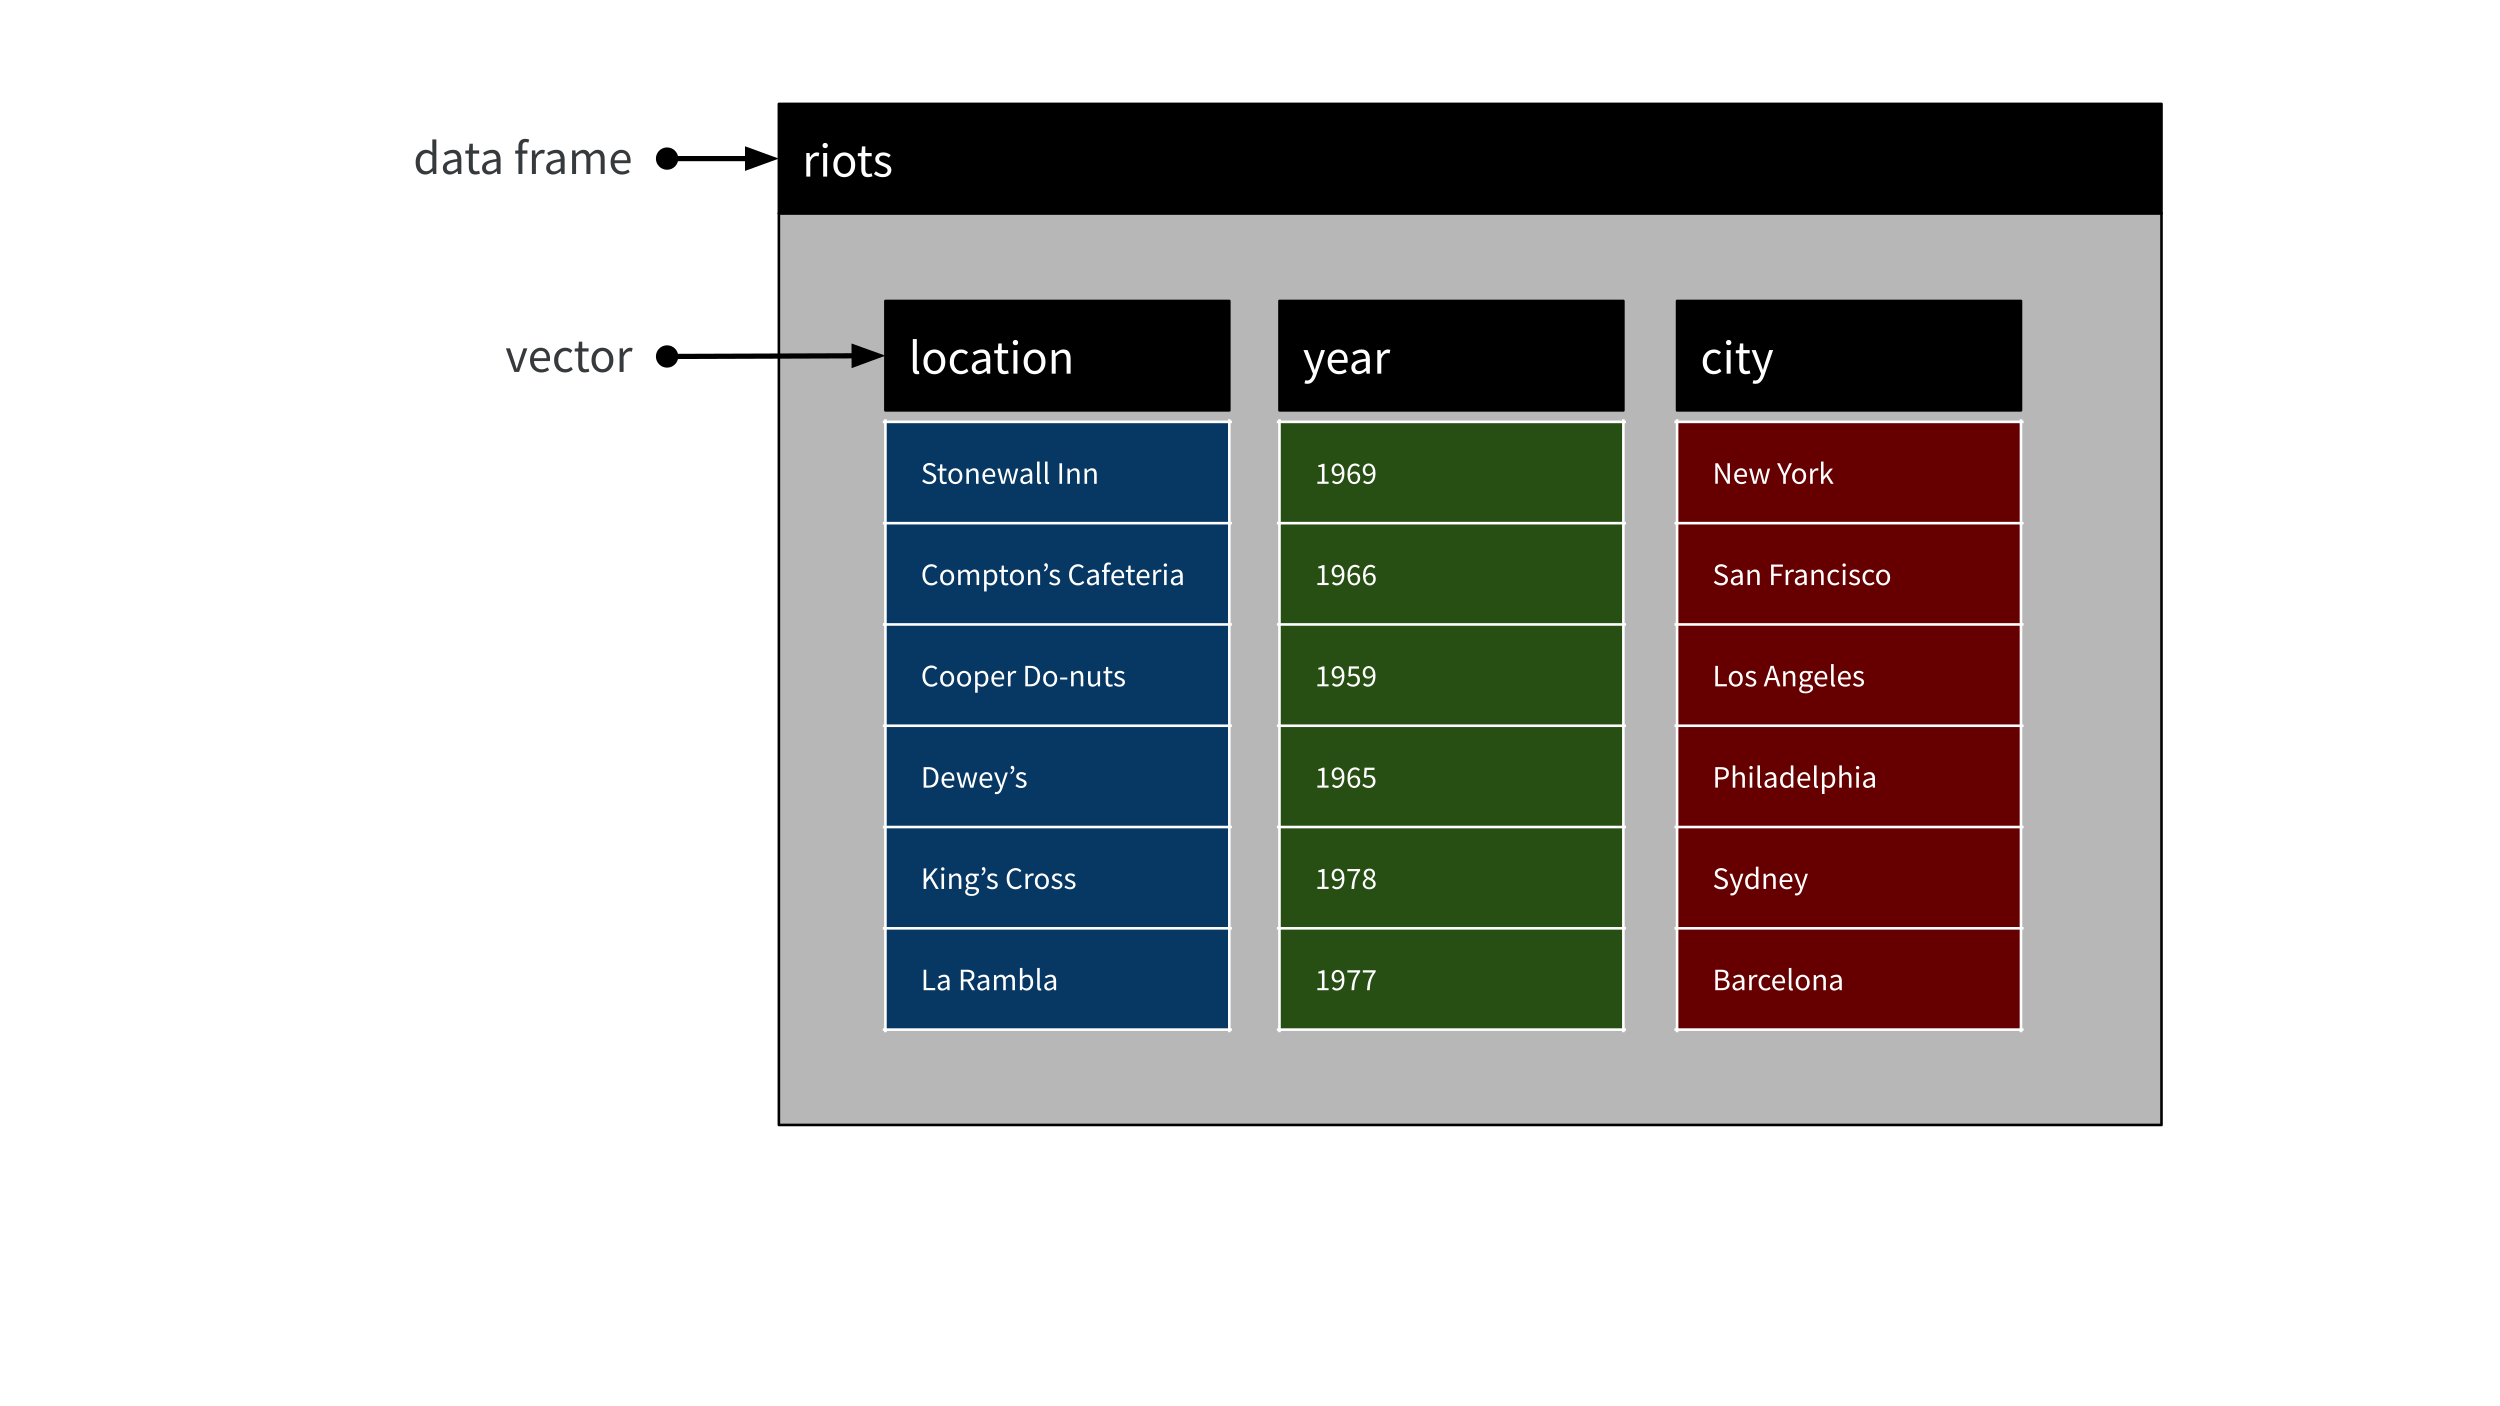 <svg version="1.1" viewBox="0.0 0.0 960.0 540.0" fill="none" stroke="none" stroke-linecap="square" stroke-miterlimit="10" xmlns:xlink="http://www.w3.org/1999/xlink" xmlns="http://www.w3.org/2000/svg"><rect x="0.0" y="0.0" width="960.0" height="540.0" fill="#808080" stroke="none"/><clipPath id="g1327d504b9f_0_576.0"><path d="m0 0l960.0 0l0 540.0l-960.0 0l0 -540.0z" clip-rule="nonzero"/></clipPath><g clip-path="url(#g1327d504b9f_0_576.0)"><path fill="#ffffff" d="m0 0l960.0 0l0 540.0l-960.0 0z" fill-rule="evenodd"/><path fill="#b7b7b7" d="m299.087 81.908l530.929 0l0 350.079l-530.929 0z" fill-rule="evenodd"/><path stroke="#000000" stroke-width="1.0" stroke-linejoin="round" stroke-linecap="butt" d="m299.087 81.908l530.929 0l0 350.079l-530.929 0z" fill-rule="evenodd"/><path fill="#000000" d="m643.99 115.564l132.063 0l0 42.016l-132.063 0z" fill-rule="evenodd"/><path stroke="#000000" stroke-width="1.0" stroke-linejoin="round" stroke-linecap="butt" d="m643.99 115.564l132.063 0l0 42.016l-132.063 0z" fill-rule="evenodd"/><path fill="#ffffff" d="m658.099 143.711q-1.188 0 -2.156 -0.547q-0.969 -0.562 -1.531 -1.625q-0.562 -1.062 -0.562 -2.562q0 -1.531 0.609 -2.594q0.609 -1.062 1.594 -1.625q1.0 -0.562 2.156 -0.562q0.906 0 1.547 0.328q0.641 0.312 1.109 0.734l-0.781 1.016q-0.391 -0.359 -0.828 -0.578q-0.438 -0.219 -0.984 -0.219q-0.828 0 -1.469 0.438q-0.641 0.438 -1.016 1.234q-0.359 0.781 -0.359 1.828q0 1.547 0.781 2.516q0.781 0.953 2.031 0.953q0.625 0 1.156 -0.266q0.547 -0.266 0.969 -0.641l0.672 1.016q-0.625 0.547 -1.375 0.859q-0.734 0.297 -1.562 0.297zm4.929 -0.219l0 -9.062l1.531 0l0 9.062l-1.531 0zm0.781 -10.938q-0.453 0 -0.75 -0.266q-0.281 -0.266 -0.281 -0.734q0 -0.453 0.281 -0.734q0.297 -0.281 0.75 -0.281q0.453 0 0.734 0.281q0.297 0.281 0.297 0.734q0 0.469 -0.297 0.734q-0.281 0.266 -0.734 0.266zm6.668 11.156q-1.469 0 -2.031 -0.828q-0.562 -0.844 -0.562 -2.188l0 -5.016l-1.344 0l0 -1.156l1.406 -0.094l0.188 -2.547l1.297 0l0 2.547l2.438 0l0 1.25l-2.438 0l0 5.031q0 0.844 0.297 1.297q0.312 0.453 1.094 0.453q0.25 0 0.531 -0.078q0.281 -0.078 0.5 -0.156l0.297 1.156q-0.375 0.125 -0.812 0.219q-0.438 0.109 -0.859 0.109zm3.587 3.688q-0.297 0 -0.562 -0.062q-0.266 -0.062 -0.5 -0.125l0.312 -1.219q0.141 0.031 0.328 0.078q0.188 0.047 0.359 0.047q0.766 0 1.266 -0.547q0.5 -0.547 0.781 -1.391l0.203 -0.672l-3.641 -9.078l1.594 0l1.844 5.016q0.203 0.578 0.438 1.25q0.234 0.672 0.438 1.297l0.078 0q0.203 -0.609 0.391 -1.281q0.188 -0.672 0.375 -1.266l1.625 -5.016l1.484 0l-3.406 9.812q-0.328 0.891 -0.766 1.594q-0.438 0.719 -1.078 1.141q-0.641 0.422 -1.562 0.422z" fill-rule="nonzero"/><path fill="#000000" d="m491.318 115.564l132.063 0l0 42.016l-132.063 0z" fill-rule="evenodd"/><path stroke="#000000" stroke-width="1.0" stroke-linejoin="round" stroke-linecap="butt" d="m491.318 115.564l132.063 0l0 42.016l-132.063 0z" fill-rule="evenodd"/><path fill="#ffffff" d="m501.989 147.398q-0.297 0 -0.562 -0.062q-0.266 -0.062 -0.5 -0.125l0.312 -1.219q0.141 0.031 0.328 0.078q0.188 0.047 0.359 0.047q0.766 0 1.266 -0.547q0.5 -0.547 0.781 -1.391l0.203 -0.672l-3.641 -9.078l1.594 0l1.844 5.016q0.203 0.578 0.438 1.25q0.234 0.672 0.438 1.297l0.078 0q0.203 -0.609 0.391 -1.281q0.188 -0.672 0.375 -1.266l1.625 -5.016l1.484 0l-3.406 9.812q-0.328 0.891 -0.766 1.594q-0.438 0.719 -1.078 1.141q-0.641 0.422 -1.562 0.422zm12.169 -3.688q-1.203 0 -2.203 -0.562q-0.984 -0.578 -1.562 -1.641q-0.578 -1.062 -0.578 -2.531q0 -1.484 0.578 -2.547q0.594 -1.078 1.531 -1.656q0.938 -0.578 1.953 -0.578q1.734 0 2.672 1.156q0.953 1.156 0.953 3.109q0 0.234 -0.016 0.469q0 0.234 -0.047 0.406l-6.109 0q0.094 1.438 0.891 2.297q0.812 0.859 2.125 0.859q0.656 0 1.203 -0.203q0.547 -0.203 1.062 -0.516l0.531 1.016q-0.578 0.375 -1.312 0.656q-0.734 0.266 -1.672 0.266zm-2.859 -5.484l4.859 0q0 -1.375 -0.594 -2.094q-0.578 -0.719 -1.641 -0.719q-0.953 0 -1.719 0.734q-0.75 0.734 -0.906 2.078zm10.273 5.484q-1.141 0 -1.906 -0.672q-0.75 -0.688 -0.75 -1.891q0 -1.5 1.328 -2.281q1.344 -0.797 4.234 -1.125q0 -0.578 -0.156 -1.094q-0.156 -0.531 -0.562 -0.844q-0.406 -0.328 -1.141 -0.328q-0.797 0 -1.484 0.297q-0.688 0.297 -1.234 0.672l-0.594 -1.062q0.641 -0.422 1.562 -0.797q0.922 -0.391 2.0 -0.391q1.656 0 2.406 1.031q0.75 1.016 0.75 2.703l0 5.562l-1.266 0l-0.141 -1.078l-0.047 0q-0.641 0.516 -1.391 0.906q-0.75 0.391 -1.609 0.391zm0.438 -1.219q0.656 0 1.234 -0.312q0.578 -0.328 1.234 -0.906l0 -2.516q-2.266 0.281 -3.172 0.844q-0.891 0.547 -0.891 1.422q0 0.766 0.453 1.125q0.469 0.344 1.141 0.344zm6.872 1.0l0 -9.062l1.266 0l0.125 1.641l0.062 0q0.469 -0.859 1.141 -1.359q0.672 -0.516 1.438 -0.516q0.531 0 0.969 0.188l-0.297 1.344q-0.234 -0.062 -0.422 -0.094q-0.172 -0.047 -0.453 -0.047q-0.578 0 -1.203 0.469q-0.625 0.453 -1.094 1.609l0 5.828l-1.531 0z" fill-rule="nonzero"/><path fill="#000000" fill-opacity="0.0" d="m119.805 39.892l132.063 0l0 42.016l-132.063 0z" fill-rule="evenodd"/><path fill="#373a3c" d="m163.354 67.031q-1.703 0 -2.734 -1.234q-1.016 -1.234 -1.016 -3.5q0 -1.469 0.547 -2.547q0.562 -1.078 1.453 -1.656q0.906 -0.578 1.938 -0.578q0.781 0 1.359 0.281q0.578 0.281 1.172 0.766l-0.062 -1.547l0 -3.484l1.547 0l0 13.281l-1.266 0l-0.141 -1.062l-0.047 0q-0.531 0.516 -1.25 0.906q-0.703 0.375 -1.5 0.375zm0.344 -1.281q1.188 0 2.312 -1.25l0 -4.734q-0.578 -0.531 -1.109 -0.734q-0.531 -0.219 -1.094 -0.219q-0.734 0 -1.328 0.438q-0.578 0.438 -0.938 1.219q-0.344 0.766 -0.344 1.812q0 1.625 0.641 2.547q0.656 0.922 1.859 0.922zm9.01 1.281q-1.141 0 -1.906 -0.672q-0.75 -0.688 -0.75 -1.891q0 -1.5 1.328 -2.281q1.344 -0.797 4.234 -1.125q0 -0.578 -0.156 -1.094q-0.156 -0.531 -0.562 -0.844q-0.406 -0.328 -1.141 -0.328q-0.797 0 -1.484 0.297q-0.688 0.297 -1.234 0.672l-0.594 -1.062q0.641 -0.422 1.562 -0.797q0.922 -0.391 2.0 -0.391q1.656 0 2.406 1.031q0.75 1.016 0.75 2.703l0 5.562l-1.266 0l-0.141 -1.078l-0.047 0q-0.641 0.516 -1.391 0.906q-0.75 0.391 -1.609 0.391zm0.438 -1.219q0.656 0 1.234 -0.312q0.578 -0.328 1.234 -0.906l0 -2.516q-2.266 0.281 -3.172 0.844q-0.891 0.547 -0.891 1.422q0 0.766 0.453 1.125q0.469 0.344 1.141 0.344zm9.47 1.219q-1.469 0 -2.031 -0.828q-0.562 -0.844 -0.562 -2.188l0 -5.016l-1.344 0l0 -1.156l1.406 -0.094l0.188 -2.547l1.297 0l0 2.547l2.438 0l0 1.25l-2.438 0l0 5.031q0 0.844 0.297 1.297q0.312 0.453 1.094 0.453q0.25 0 0.531 -0.078q0.281 -0.078 0.5 -0.156l0.297 1.156q-0.375 0.125 -0.812 0.219q-0.438 0.109 -0.859 0.109zm5.148 0q-1.141 0 -1.906 -0.672q-0.75 -0.688 -0.75 -1.891q0 -1.5 1.328 -2.281q1.344 -0.797 4.234 -1.125q0 -0.578 -0.156 -1.094q-0.156 -0.531 -0.562 -0.844q-0.406 -0.328 -1.141 -0.328q-0.797 0 -1.484 0.297q-0.688 0.297 -1.234 0.672l-0.594 -1.062q0.641 -0.422 1.562 -0.797q0.922 -0.391 2.0 -0.391q1.656 0 2.406 1.031q0.75 1.016 0.75 2.703l0 5.562l-1.266 0l-0.141 -1.078l-0.047 0q-0.641 0.516 -1.391 0.906q-0.75 0.391 -1.609 0.391zm0.438 -1.219q0.656 0 1.234 -0.312q0.578 -0.328 1.234 -0.906l0 -2.516q-2.266 0.281 -3.172 0.844q-0.891 0.547 -0.891 1.422q0 0.766 0.453 1.125q0.469 0.344 1.141 0.344zm10.868 1.0l0 -7.812l-1.234 0l0 -1.156l1.234 -0.094l0 -1.438q0 -1.391 0.641 -2.188q0.641 -0.812 2.0 -0.812q0.438 0 0.828 0.078q0.391 0.078 0.688 0.219l-0.344 1.172q-0.5 -0.219 -1.016 -0.219q-1.266 0 -1.266 1.75l0 1.438l1.922 0l0 1.25l-1.922 0l0 7.812l-1.531 0zm5.182 0l0 -9.062l1.266 0l0.125 1.641l0.062 0q0.469 -0.859 1.141 -1.359q0.672 -0.516 1.438 -0.516q0.531 0 0.969 0.188l-0.297 1.344q-0.234 -0.062 -0.422 -0.094q-0.172 -0.047 -0.453 -0.047q-0.578 0 -1.203 0.469q-0.625 0.453 -1.094 1.609l0 5.828l-1.531 0zm8.119 0.219q-1.141 0 -1.906 -0.672q-0.75 -0.688 -0.75 -1.891q0 -1.5 1.328 -2.281q1.344 -0.797 4.234 -1.125q0 -0.578 -0.156 -1.094q-0.156 -0.531 -0.562 -0.844q-0.406 -0.328 -1.141 -0.328q-0.797 0 -1.484 0.297q-0.688 0.297 -1.234 0.672l-0.594 -1.062q0.641 -0.422 1.562 -0.797q0.922 -0.391 2.0 -0.391q1.656 0 2.406 1.031q0.75 1.016 0.75 2.703l0 5.562l-1.266 0l-0.141 -1.078l-0.047 0q-0.641 0.516 -1.391 0.906q-0.75 0.391 -1.609 0.391zm0.438 -1.219q0.656 0 1.234 -0.312q0.578 -0.328 1.234 -0.906l0 -2.516q-2.266 0.281 -3.172 0.844q-0.891 0.547 -0.891 1.422q0 0.766 0.453 1.125q0.469 0.344 1.141 0.344zm6.872 1.0l0 -9.062l1.266 0l0.125 1.297l0.062 0q0.594 -0.641 1.297 -1.078q0.719 -0.453 1.516 -0.453q1.047 0 1.625 0.469q0.594 0.453 0.875 1.266q0.719 -0.766 1.438 -1.25q0.734 -0.484 1.547 -0.484q1.406 0 2.078 0.906q0.688 0.906 0.688 2.641l0 5.75l-1.531 0l0 -5.547q0 -1.266 -0.406 -1.844q-0.406 -0.578 -1.266 -0.578q-1.016 0 -2.281 1.406l0 6.562l-1.531 0l0 -5.547q0 -1.266 -0.406 -1.844q-0.406 -0.578 -1.297 -0.578q-1.0 0 -2.266 1.406l0 6.562l-1.531 0zm19.138 0.219q-1.203 0 -2.203 -0.562q-0.984 -0.578 -1.562 -1.641q-0.578 -1.062 -0.578 -2.531q0 -1.484 0.578 -2.547q0.594 -1.078 1.531 -1.656q0.938 -0.578 1.953 -0.578q1.734 0 2.672 1.156q0.953 1.156 0.953 3.109q0 0.234 -0.016 0.469q0 0.234 -0.047 0.406l-6.109 0q0.094 1.438 0.891 2.297q0.812 0.859 2.125 0.859q0.656 0 1.203 -0.203q0.547 -0.203 1.062 -0.516l0.531 1.016q-0.578 0.375 -1.312 0.656q-0.734 0.266 -1.672 0.266zm-2.859 -5.484l4.859 0q0 -1.375 -0.594 -2.094q-0.578 -0.719 -1.641 -0.719q-0.953 0 -1.719 0.734q-0.75 0.734 -0.906 2.078z" fill-rule="nonzero"/><path shape-rendering="crispEdges" fill="#073763" d="m340.0 162.0l132.052 0l0 38.895l-132.052 0l0 -38.895z" fill-rule="nonzero"/><path shape-rendering="crispEdges" fill="#073763" d="m340.0 200.895l132.052 0l0 38.895l-132.052 0l0 -38.895z" fill-rule="nonzero"/><path shape-rendering="crispEdges" fill="#073763" d="m340.0 239.79l132.052 0l0 38.895l-132.052 0l0 -38.895z" fill-rule="nonzero"/><path shape-rendering="crispEdges" fill="#073763" d="m340.0 278.685l132.052 0l0 38.895l-132.052 0l0 -38.895z" fill-rule="nonzero"/><path shape-rendering="crispEdges" fill="#073763" d="m340.0 317.58l132.052 0l0 38.895l-132.052 0l0 -38.895z" fill-rule="nonzero"/><path shape-rendering="crispEdges" fill="#073763" d="m340.0 356.475l132.052 0l0 38.895l-132.052 0l0 -38.895z" fill-rule="nonzero"/><path stroke="#ffffff" stroke-width="1.0" stroke-linecap="butt" d="m340.0 161.501l0 234.367" fill-rule="nonzero"/><path stroke="#ffffff" stroke-width="1.0" stroke-linecap="butt" d="m472.053 161.501l0 234.367" fill-rule="nonzero"/><path stroke="#ffffff" stroke-width="1.0" stroke-linecap="butt" d="m339.501 162.0l133.05 0" fill-rule="nonzero"/><path stroke="#ffffff" stroke-width="1.0" stroke-linecap="butt" d="m339.501 200.895l133.05 0" fill-rule="nonzero"/><path stroke="#ffffff" stroke-width="1.0" stroke-linecap="butt" d="m339.501 239.79l133.05 0" fill-rule="nonzero"/><path stroke="#ffffff" stroke-width="1.0" stroke-linecap="butt" d="m339.501 278.685l133.05 0" fill-rule="nonzero"/><path stroke="#ffffff" stroke-width="1.0" stroke-linecap="butt" d="m339.501 317.58l133.05 0" fill-rule="nonzero"/><path stroke="#ffffff" stroke-width="1.0" stroke-linecap="butt" d="m339.501 356.475l133.05 0" fill-rule="nonzero"/><path stroke="#ffffff" stroke-width="1.0" stroke-linecap="butt" d="m339.501 395.37l133.05 0" fill-rule="nonzero"/><path fill="#ffffff" d="m356.866 185.908q-0.828 0 -1.547 -0.312q-0.703 -0.312 -1.219 -0.844l0.609 -0.703q0.422 0.453 0.984 0.719q0.562 0.266 1.188 0.266q0.781 0 1.203 -0.344q0.438 -0.359 0.438 -0.938q0 -0.406 -0.172 -0.641q-0.172 -0.25 -0.469 -0.406q-0.297 -0.172 -0.672 -0.344l-1.125 -0.5q-0.375 -0.156 -0.75 -0.406q-0.359 -0.25 -0.609 -0.641q-0.234 -0.406 -0.234 -0.969q0 -0.609 0.312 -1.078q0.328 -0.469 0.891 -0.734q0.562 -0.281 1.266 -0.281q0.703 0 1.297 0.281q0.609 0.266 1.031 0.688l-0.547 0.656q-0.359 -0.359 -0.797 -0.547q-0.438 -0.203 -0.984 -0.203q-0.656 0 -1.062 0.312q-0.406 0.312 -0.406 0.844q0 0.375 0.203 0.625q0.203 0.234 0.5 0.391q0.297 0.156 0.609 0.281l1.109 0.484q0.469 0.188 0.828 0.469q0.375 0.266 0.578 0.656q0.219 0.391 0.219 0.984q0 0.625 -0.328 1.141q-0.312 0.5 -0.922 0.797q-0.594 0.297 -1.422 0.297zm5.667 0q-0.922 0 -1.297 -0.531q-0.359 -0.547 -0.359 -1.406l0 -3.234l-0.875 0l0 -0.734l0.922 -0.062l0.109 -1.641l0.828 0l0 1.641l1.578 0l0 0.797l-1.578 0l0 3.25q0 0.531 0.203 0.828q0.203 0.297 0.703 0.297q0.156 0 0.328 -0.047q0.188 -0.062 0.328 -0.109l0.203 0.734q-0.25 0.094 -0.531 0.156q-0.281 0.062 -0.562 0.062zm4.326 0q-0.703 0 -1.328 -0.359q-0.609 -0.359 -1.0 -1.031q-0.375 -0.688 -0.375 -1.656q0 -0.984 0.375 -1.656q0.391 -0.688 1.0 -1.047q0.625 -0.359 1.328 -0.359q0.719 0 1.328 0.359q0.625 0.359 1.0 1.047q0.375 0.672 0.375 1.656q0 0.969 -0.375 1.656q-0.375 0.672 -1.0 1.031q-0.609 0.359 -1.328 0.359zm0 -0.812q0.766 0 1.219 -0.609q0.469 -0.625 0.469 -1.625q0 -1.0 -0.469 -1.625q-0.453 -0.625 -1.219 -0.625q-0.734 0 -1.203 0.625q-0.469 0.625 -0.469 1.625q0 1.0 0.469 1.625q0.469 0.609 1.203 0.609zm4.238 0.672l0 -5.828l0.812 0l0.094 0.844l0.031 0q0.422 -0.422 0.891 -0.703q0.469 -0.281 1.062 -0.281q0.922 0 1.344 0.578q0.438 0.578 0.438 1.688l0 3.703l-0.984 0l0 -3.562q0 -0.812 -0.266 -1.188q-0.266 -0.375 -0.844 -0.375q-0.438 0 -0.797 0.234q-0.359 0.219 -0.797 0.672l0 4.219l-0.984 0zm8.923 0.141q-0.781 0 -1.422 -0.359q-0.625 -0.375 -1.0 -1.047q-0.375 -0.688 -0.375 -1.641q0 -0.953 0.375 -1.641q0.391 -0.688 0.984 -1.047q0.609 -0.375 1.266 -0.375q1.109 0 1.719 0.75q0.609 0.734 0.609 1.984q0 0.156 -0.016 0.312q0 0.141 -0.031 0.25l-3.922 0q0.047 0.922 0.562 1.484q0.531 0.547 1.375 0.547q0.422 0 0.766 -0.125q0.359 -0.141 0.688 -0.344l0.344 0.656q-0.375 0.234 -0.844 0.422q-0.469 0.172 -1.078 0.172zm-1.828 -3.531l3.109 0q0 -0.875 -0.375 -1.344q-0.375 -0.469 -1.062 -0.469q-0.609 0 -1.094 0.484q-0.484 0.469 -0.578 1.328zm6.403 3.391l-1.625 -5.828l1.016 0l0.859 3.375q0.094 0.406 0.172 0.812q0.094 0.391 0.188 0.797l0.047 0q0.094 -0.406 0.188 -0.797q0.094 -0.406 0.203 -0.812l0.906 -3.375l0.953 0l0.906 3.375q0.109 0.406 0.203 0.812q0.109 0.391 0.203 0.797l0.062 0q0.094 -0.406 0.172 -0.797q0.094 -0.406 0.188 -0.812l0.844 -3.375l0.938 0l-1.562 5.828l-1.203 0l-0.828 -3.125q-0.109 -0.422 -0.203 -0.828q-0.094 -0.422 -0.203 -0.859l-0.047 0q-0.094 0.438 -0.188 0.859q-0.094 0.406 -0.219 0.828l-0.812 3.125l-1.156 0zm8.918 0.141q-0.734 0 -1.219 -0.438q-0.484 -0.438 -0.484 -1.219q0 -0.953 0.859 -1.453q0.859 -0.516 2.719 -0.734q0 -0.359 -0.109 -0.688q-0.094 -0.344 -0.359 -0.547q-0.25 -0.219 -0.734 -0.219q-0.5 0 -0.953 0.188q-0.438 0.188 -0.781 0.438l-0.391 -0.688q0.406 -0.266 1.0 -0.5q0.594 -0.25 1.297 -0.25q1.062 0 1.547 0.656q0.484 0.641 0.484 1.734l0 3.578l-0.828 0l-0.078 -0.703l-0.031 0q-0.406 0.344 -0.906 0.594q-0.484 0.25 -1.031 0.25zm0.281 -0.781q0.422 0 0.797 -0.203q0.375 -0.219 0.797 -0.578l0 -1.625q-1.453 0.172 -2.047 0.547q-0.578 0.359 -0.578 0.922q0 0.484 0.297 0.719q0.312 0.219 0.734 0.219zm5.47 0.781q-0.562 0 -0.812 -0.344q-0.234 -0.344 -0.234 -0.969l0 -7.375l0.984 0l0 7.438q0 0.234 0.078 0.344q0.094 0.094 0.203 0.094q0.047 0 0.078 0q0.047 -0.016 0.125 -0.031l0.141 0.75q-0.094 0.047 -0.234 0.062q-0.125 0.031 -0.328 0.031zm3.06 0q-0.562 0 -0.812 -0.344q-0.234 -0.344 -0.234 -0.969l0 -7.375l0.984 0l0 7.438q0 0.234 0.078 0.344q0.094 0.094 0.203 0.094q0.047 0 0.078 0q0.047 -0.016 0.125 -0.031l0.141 0.75q-0.094 0.047 -0.234 0.062q-0.125 0.031 -0.328 0.031zm4.507 -0.141l0 -7.875l1.0 0l0 7.875l-1.0 0zm3.062 0l0 -5.828l0.812 0l0.094 0.844l0.031 0q0.422 -0.422 0.891 -0.703q0.469 -0.281 1.062 -0.281q0.922 0 1.344 0.578q0.438 0.578 0.438 1.688l0 3.703l-0.984 0l0 -3.562q0 -0.812 -0.266 -1.188q-0.266 -0.375 -0.844 -0.375q-0.438 0 -0.797 0.234q-0.359 0.219 -0.797 0.672l0 4.219l-0.984 0zm6.564 0l0 -5.828l0.812 0l0.094 0.844l0.031 0q0.422 -0.422 0.891 -0.703q0.469 -0.281 1.062 -0.281q0.922 0 1.344 0.578q0.438 0.578 0.438 1.688l0 3.703l-0.984 0l0 -3.562q0 -0.812 -0.266 -1.188q-0.266 -0.375 -0.844 -0.375q-0.438 0 -0.797 0.234q-0.359 0.219 -0.797 0.672l0 4.219l-0.984 0z" fill-rule="nonzero"/><path fill="#ffffff" d="m357.663 224.803q-0.984 0 -1.766 -0.484q-0.766 -0.484 -1.219 -1.391q-0.453 -0.922 -0.453 -2.203q0 -1.266 0.453 -2.172q0.453 -0.922 1.25 -1.406q0.797 -0.5 1.781 -0.5q0.734 0 1.281 0.297q0.547 0.297 0.891 0.672l-0.547 0.656q-0.312 -0.344 -0.719 -0.547q-0.391 -0.203 -0.891 -0.203q-0.734 0 -1.297 0.391q-0.562 0.391 -0.875 1.109q-0.297 0.703 -0.297 1.688q0 0.984 0.297 1.703q0.297 0.719 0.844 1.125q0.547 0.391 1.297 0.391q0.562 0 1.0 -0.234q0.453 -0.25 0.828 -0.656l0.547 0.625q-0.469 0.547 -1.062 0.844q-0.578 0.297 -1.344 0.297zm6.04 0q-0.703 0 -1.328 -0.359q-0.609 -0.359 -1.0 -1.031q-0.375 -0.688 -0.375 -1.656q0 -0.984 0.375 -1.656q0.391 -0.688 1.0 -1.047q0.625 -0.359 1.328 -0.359q0.719 0 1.328 0.359q0.625 0.359 1.0 1.047q0.375 0.672 0.375 1.656q0 0.969 -0.375 1.656q-0.375 0.672 -1.0 1.031q-0.609 0.359 -1.328 0.359zm0 -0.812q0.766 0 1.219 -0.609q0.469 -0.625 0.469 -1.625q0 -1.0 -0.469 -1.625q-0.453 -0.625 -1.219 -0.625q-0.734 0 -1.203 0.625q-0.469 0.625 -0.469 1.625q0 1.0 0.469 1.625q0.469 0.609 1.203 0.609zm4.238 0.672l0 -5.828l0.812 0l0.094 0.844l0.031 0q0.375 -0.422 0.828 -0.703q0.469 -0.281 0.984 -0.281q0.672 0 1.047 0.297q0.375 0.281 0.562 0.812q0.453 -0.5 0.922 -0.797q0.469 -0.312 1.0 -0.312q0.891 0 1.328 0.578q0.438 0.578 0.438 1.688l0 3.703l-0.984 0l0 -3.562q0 -0.812 -0.266 -1.188q-0.25 -0.375 -0.812 -0.375q-0.641 0 -1.453 0.906l0 4.219l-0.984 0l0 -3.562q0 -0.812 -0.266 -1.188q-0.266 -0.375 -0.828 -0.375q-0.656 0 -1.469 0.906l0 4.219l-0.984 0zm9.948 2.453l0 -8.281l0.812 0l0.094 0.672l0.031 0q0.391 -0.344 0.859 -0.578q0.484 -0.234 1.0 -0.234q1.125 0 1.703 0.812q0.594 0.797 0.594 2.156q0 0.984 -0.359 1.703q-0.344 0.703 -0.922 1.078q-0.562 0.359 -1.234 0.359q-0.406 0 -0.812 -0.172q-0.391 -0.188 -0.812 -0.5l0.031 1.016l0 1.969l-0.984 0zm2.406 -3.141q0.719 0 1.188 -0.609q0.484 -0.625 0.484 -1.703q0 -0.953 -0.359 -1.547q-0.344 -0.594 -1.172 -0.594q-0.375 0 -0.75 0.203q-0.375 0.203 -0.812 0.578l0 3.062q0.391 0.344 0.766 0.484q0.375 0.125 0.656 0.125zm5.878 0.828q-0.922 0 -1.297 -0.531q-0.359 -0.547 -0.359 -1.406l0 -3.234l-0.875 0l0 -0.734l0.922 -0.062l0.109 -1.641l0.828 0l0 1.641l1.578 0l0 0.797l-1.578 0l0 3.25q0 0.531 0.203 0.828q0.203 0.297 0.703 0.297q0.156 0 0.328 -0.047q0.188 -0.062 0.328 -0.109l0.203 0.734q-0.25 0.094 -0.531 0.156q-0.281 0.062 -0.562 0.062zm4.326 0q-0.703 0 -1.328 -0.359q-0.609 -0.359 -1.0 -1.031q-0.375 -0.688 -0.375 -1.656q0 -0.984 0.375 -1.656q0.391 -0.688 1.0 -1.047q0.625 -0.359 1.328 -0.359q0.719 0 1.328 0.359q0.625 0.359 1.0 1.047q0.375 0.672 0.375 1.656q0 0.969 -0.375 1.656q-0.375 0.672 -1.0 1.031q-0.609 0.359 -1.328 0.359zm0 -0.812q0.766 0 1.219 -0.609q0.469 -0.625 0.469 -1.625q0 -1.0 -0.469 -1.625q-0.453 -0.625 -1.219 -0.625q-0.734 0 -1.203 0.625q-0.469 0.625 -0.469 1.625q0 1.0 0.469 1.625q0.469 0.609 1.203 0.609zm4.238 0.672l0 -5.828l0.812 0l0.094 0.844l0.031 0q0.422 -0.422 0.891 -0.703q0.469 -0.281 1.062 -0.281q0.922 0 1.344 0.578q0.438 0.578 0.438 1.688l0 3.703l-0.984 0l0 -3.562q0 -0.812 -0.266 -1.188q-0.266 -0.375 -0.844 -0.375q-0.438 0 -0.797 0.234q-0.359 0.219 -0.797 0.672l0 4.219l-0.984 0zm6.371 -5.172l-0.281 -0.453q0.469 -0.297 0.688 -0.641q0.219 -0.344 0.219 -0.859q-0.031 0.016 -0.094 0.016q-0.25 0 -0.453 -0.156q-0.188 -0.156 -0.188 -0.453q0 -0.312 0.172 -0.484q0.188 -0.188 0.469 -0.188q0.344 0 0.547 0.281q0.203 0.281 0.203 0.812q0 0.719 -0.328 1.25q-0.328 0.516 -0.953 0.875zm3.884 5.312q-0.625 0 -1.203 -0.234q-0.562 -0.234 -0.969 -0.562l0.484 -0.656q0.391 0.297 0.797 0.5q0.406 0.188 0.922 0.188q0.578 0 0.859 -0.266q0.297 -0.266 0.297 -0.641q0 -0.312 -0.203 -0.516q-0.203 -0.203 -0.516 -0.328q-0.297 -0.141 -0.625 -0.266q-0.406 -0.156 -0.812 -0.344q-0.391 -0.203 -0.641 -0.516q-0.25 -0.328 -0.25 -0.812q0 -0.719 0.531 -1.188q0.547 -0.469 1.484 -0.469q0.547 0 1.016 0.188q0.469 0.188 0.797 0.469l-0.469 0.625q-0.312 -0.234 -0.641 -0.375q-0.312 -0.141 -0.703 -0.141q-0.547 0 -0.812 0.25q-0.25 0.25 -0.25 0.578q0 0.281 0.172 0.453q0.188 0.172 0.469 0.312q0.297 0.125 0.625 0.25q0.406 0.156 0.812 0.359q0.422 0.188 0.688 0.531q0.266 0.328 0.266 0.875q0 0.469 -0.25 0.859q-0.234 0.391 -0.719 0.641q-0.469 0.234 -1.156 0.234zm8.975 0q-0.984 0 -1.766 -0.484q-0.766 -0.484 -1.219 -1.391q-0.453 -0.922 -0.453 -2.203q0 -1.266 0.453 -2.172q0.453 -0.922 1.25 -1.406q0.797 -0.5 1.781 -0.5q0.734 0 1.281 0.297q0.547 0.297 0.891 0.672l-0.547 0.656q-0.312 -0.344 -0.719 -0.547q-0.391 -0.203 -0.891 -0.203q-0.734 0 -1.297 0.391q-0.562 0.391 -0.875 1.109q-0.297 0.703 -0.297 1.688q0 0.984 0.297 1.703q0.297 0.719 0.844 1.125q0.547 0.391 1.297 0.391q0.562 0 1.0 -0.234q0.453 -0.25 0.828 -0.656l0.547 0.625q-0.469 0.547 -1.062 0.844q-0.578 0.297 -1.344 0.297zm5.118 0q-0.734 0 -1.219 -0.438q-0.484 -0.438 -0.484 -1.219q0 -0.953 0.859 -1.453q0.859 -0.516 2.719 -0.734q0 -0.359 -0.109 -0.688q-0.094 -0.344 -0.359 -0.547q-0.25 -0.219 -0.734 -0.219q-0.5 0 -0.953 0.188q-0.438 0.188 -0.781 0.438l-0.391 -0.688q0.406 -0.266 1.0 -0.5q0.594 -0.25 1.297 -0.25q1.062 0 1.547 0.656q0.484 0.641 0.484 1.734l0 3.578l-0.828 0l-0.078 -0.703l-0.031 0q-0.406 0.344 -0.906 0.594q-0.484 0.25 -1.031 0.25zm0.281 -0.781q0.422 0 0.797 -0.203q0.375 -0.219 0.797 -0.578l0 -1.625q-1.453 0.172 -2.047 0.547q-0.578 0.359 -0.578 0.922q0 0.484 0.297 0.719q0.312 0.219 0.734 0.219zm4.595 0.641l0 -5.031l-0.797 0l0 -0.734l0.797 -0.062l0 -0.922q0 -0.891 0.406 -1.406q0.422 -0.531 1.297 -0.531q0.266 0 0.516 0.062q0.266 0.047 0.453 0.125l-0.219 0.766q-0.328 -0.156 -0.656 -0.156q-0.812 0 -0.812 1.141l0 0.922l1.234 0l0 0.797l-1.234 0l0 5.031l-0.984 0zm5.572 0.141q-0.781 0 -1.422 -0.359q-0.625 -0.375 -1.0 -1.047q-0.375 -0.688 -0.375 -1.641q0 -0.953 0.375 -1.641q0.391 -0.688 0.984 -1.047q0.609 -0.375 1.266 -0.375q1.109 0 1.719 0.75q0.609 0.734 0.609 1.984q0 0.156 -0.016 0.312q0 0.141 -0.031 0.25l-3.922 0q0.047 0.922 0.562 1.484q0.531 0.547 1.375 0.547q0.422 0 0.766 -0.125q0.359 -0.141 0.688 -0.344l0.344 0.656q-0.375 0.234 -0.844 0.422q-0.469 0.172 -1.078 0.172zm-1.828 -3.531l3.109 0q0 -0.875 -0.375 -1.344q-0.375 -0.469 -1.062 -0.469q-0.609 0 -1.094 0.484q-0.484 0.469 -0.578 1.328zm7.129 3.531q-0.922 0 -1.297 -0.531q-0.359 -0.547 -0.359 -1.406l0 -3.234l-0.875 0l0 -0.734l0.922 -0.062l0.109 -1.641l0.828 0l0 1.641l1.578 0l0 0.797l-1.578 0l0 3.25q0 0.531 0.203 0.828q0.203 0.297 0.703 0.297q0.156 0 0.328 -0.047q0.188 -0.062 0.328 -0.109l0.203 0.734q-0.25 0.094 -0.531 0.156q-0.281 0.062 -0.562 0.062zm4.419 0q-0.781 0 -1.422 -0.359q-0.625 -0.375 -1.0 -1.047q-0.375 -0.688 -0.375 -1.641q0 -0.953 0.375 -1.641q0.391 -0.688 0.984 -1.047q0.609 -0.375 1.266 -0.375q1.109 0 1.719 0.75q0.609 0.734 0.609 1.984q0 0.156 -0.016 0.312q0 0.141 -0.031 0.25l-3.922 0q0.047 0.922 0.562 1.484q0.531 0.547 1.375 0.547q0.422 0 0.766 -0.125q0.359 -0.141 0.688 -0.344l0.344 0.656q-0.375 0.234 -0.844 0.422q-0.469 0.172 -1.078 0.172zm-1.828 -3.531l3.109 0q0 -0.875 -0.375 -1.344q-0.375 -0.469 -1.062 -0.469q-0.609 0 -1.094 0.484q-0.484 0.469 -0.578 1.328zm5.421 3.391l0 -5.828l0.812 0l0.094 1.047l0.031 0q0.297 -0.547 0.719 -0.859q0.438 -0.328 0.938 -0.328q0.344 0 0.625 0.109l-0.188 0.875q-0.156 -0.062 -0.281 -0.078q-0.109 -0.031 -0.297 -0.031q-0.359 0 -0.766 0.312q-0.406 0.297 -0.703 1.031l0 3.75l-0.984 0zm4.164 0l0 -5.828l0.984 0l0 5.828l-0.984 0zm0.5 -7.031q-0.281 0 -0.469 -0.172q-0.188 -0.172 -0.188 -0.484q0 -0.281 0.188 -0.453q0.188 -0.188 0.469 -0.188q0.281 0 0.469 0.188q0.188 0.172 0.188 0.453q0 0.312 -0.188 0.484q-0.188 0.172 -0.469 0.172zm3.796 7.172q-0.734 0 -1.219 -0.438q-0.484 -0.438 -0.484 -1.219q0 -0.953 0.859 -1.453q0.859 -0.516 2.719 -0.734q0 -0.359 -0.109 -0.688q-0.094 -0.344 -0.359 -0.547q-0.25 -0.219 -0.734 -0.219q-0.5 0 -0.953 0.188q-0.438 0.188 -0.781 0.438l-0.391 -0.688q0.406 -0.266 1.0 -0.5q0.594 -0.25 1.297 -0.25q1.062 0 1.547 0.656q0.484 0.641 0.484 1.734l0 3.578l-0.828 0l-0.078 -0.703l-0.031 0q-0.406 0.344 -0.906 0.594q-0.484 0.25 -1.031 0.25zm0.281 -0.781q0.422 0 0.797 -0.203q0.375 -0.219 0.797 -0.578l0 -1.625q-1.453 0.172 -2.047 0.547q-0.578 0.359 -0.578 0.922q0 0.484 0.297 0.719q0.312 0.219 0.734 0.219z" fill-rule="nonzero"/><path fill="#ffffff" d="m357.663 263.698q-0.984 0 -1.766 -0.484q-0.766 -0.484 -1.219 -1.391q-0.453 -0.922 -0.453 -2.203q0 -1.266 0.453 -2.172q0.453 -0.922 1.25 -1.406q0.797 -0.5 1.781 -0.5q0.734 0 1.281 0.297q0.547 0.297 0.891 0.672l-0.547 0.656q-0.312 -0.344 -0.719 -0.547q-0.391 -0.203 -0.891 -0.203q-0.734 0 -1.297 0.391q-0.562 0.391 -0.875 1.109q-0.297 0.703 -0.297 1.688q0 0.984 0.297 1.703q0.297 0.719 0.844 1.125q0.547 0.391 1.297 0.391q0.562 0 1.0 -0.234q0.453 -0.25 0.828 -0.656l0.547 0.625q-0.469 0.547 -1.062 0.844q-0.578 0.297 -1.344 0.297zm6.04 0q-0.703 0 -1.328 -0.359q-0.609 -0.359 -1.0 -1.031q-0.375 -0.688 -0.375 -1.656q0 -0.984 0.375 -1.656q0.391 -0.688 1.0 -1.047q0.625 -0.359 1.328 -0.359q0.719 0 1.328 0.359q0.625 0.359 1.0 1.047q0.375 0.672 0.375 1.656q0 0.969 -0.375 1.656q-0.375 0.672 -1.0 1.031q-0.609 0.359 -1.328 0.359zm0 -0.812q0.766 0 1.219 -0.609q0.469 -0.625 0.469 -1.625q0 -1.0 -0.469 -1.625q-0.453 -0.625 -1.219 -0.625q-0.734 0 -1.203 0.625q-0.469 0.625 -0.469 1.625q0 1.0 0.469 1.625q0.469 0.609 1.203 0.609zm6.504 0.812q-0.703 0 -1.328 -0.359q-0.609 -0.359 -1.0 -1.031q-0.375 -0.688 -0.375 -1.656q0 -0.984 0.375 -1.656q0.391 -0.688 1.0 -1.047q0.625 -0.359 1.328 -0.359q0.719 0 1.328 0.359q0.625 0.359 1.0 1.047q0.375 0.672 0.375 1.656q0 0.969 -0.375 1.656q-0.375 0.672 -1.0 1.031q-0.609 0.359 -1.328 0.359zm0 -0.812q0.766 0 1.219 -0.609q0.469 -0.625 0.469 -1.625q0 -1.0 -0.469 -1.625q-0.453 -0.625 -1.219 -0.625q-0.734 0 -1.203 0.625q-0.469 0.625 -0.469 1.625q0 1.0 0.469 1.625q0.469 0.609 1.203 0.609zm4.238 3.125l0 -8.281l0.812 0l0.094 0.672l0.031 0q0.391 -0.344 0.859 -0.578q0.484 -0.234 1.0 -0.234q1.125 0 1.703 0.812q0.594 0.797 0.594 2.156q0 0.984 -0.359 1.703q-0.344 0.703 -0.922 1.078q-0.562 0.359 -1.234 0.359q-0.406 0 -0.812 -0.172q-0.391 -0.188 -0.812 -0.5l0.031 1.016l0 1.969l-0.984 0zm2.406 -3.141q0.719 0 1.188 -0.609q0.484 -0.625 0.484 -1.703q0 -0.953 -0.359 -1.547q-0.344 -0.594 -1.172 -0.594q-0.375 0 -0.75 0.203q-0.375 0.203 -0.812 0.578l0 3.062q0.391 0.344 0.766 0.484q0.375 0.125 0.656 0.125zm6.613 0.828q-0.781 0 -1.422 -0.359q-0.625 -0.375 -1.0 -1.047q-0.375 -0.688 -0.375 -1.641q0 -0.953 0.375 -1.641q0.391 -0.688 0.984 -1.047q0.609 -0.375 1.266 -0.375q1.109 0 1.719 0.75q0.609 0.734 0.609 1.984q0 0.156 -0.016 0.312q0 0.141 -0.031 0.25l-3.922 0q0.047 0.922 0.562 1.484q0.531 0.547 1.375 0.547q0.422 0 0.766 -0.125q0.359 -0.141 0.688 -0.344l0.344 0.656q-0.375 0.234 -0.844 0.422q-0.469 0.172 -1.078 0.172zm-1.828 -3.531l3.109 0q0 -0.875 -0.375 -1.344q-0.375 -0.469 -1.062 -0.469q-0.609 0 -1.094 0.484q-0.484 0.469 -0.578 1.328zm5.421 3.391l0 -5.828l0.812 0l0.094 1.047l0.031 0q0.297 -0.547 0.719 -0.859q0.438 -0.328 0.938 -0.328q0.344 0 0.625 0.109l-0.188 0.875q-0.156 -0.062 -0.281 -0.078q-0.109 -0.031 -0.297 -0.031q-0.359 0 -0.766 0.312q-0.406 0.297 -0.703 1.031l0 3.75l-0.984 0zm6.658 0l0 -7.875l1.969 0q1.828 0 2.766 1.016q0.953 1.016 0.953 2.891q0 1.875 -0.938 2.922q-0.938 1.047 -2.734 1.047l-2.016 0zm1.0 -0.812l0.891 0q1.391 0 2.078 -0.828q0.688 -0.844 0.688 -2.328q0 -1.484 -0.688 -2.281q-0.688 -0.812 -2.078 -0.812l-0.891 0l0 6.25zm8.552 0.953q-0.703 0 -1.328 -0.359q-0.609 -0.359 -1.0 -1.031q-0.375 -0.688 -0.375 -1.656q0 -0.984 0.375 -1.656q0.391 -0.688 1.0 -1.047q0.625 -0.359 1.328 -0.359q0.719 0 1.328 0.359q0.625 0.359 1.0 1.047q0.375 0.672 0.375 1.656q0 0.969 -0.375 1.656q-0.375 0.672 -1.0 1.031q-0.609 0.359 -1.328 0.359zm0 -0.812q0.766 0 1.219 -0.609q0.469 -0.625 0.469 -1.625q0 -1.0 -0.469 -1.625q-0.453 -0.625 -1.219 -0.625q-0.734 0 -1.203 0.625q-0.469 0.625 -0.469 1.625q0 1.0 0.469 1.625q0.469 0.609 1.203 0.609zm3.81 -1.953l0 -0.766l2.766 0l0 0.766l-2.766 0zm4.232 2.625l0 -5.828l0.812 0l0.094 0.844l0.031 0q0.422 -0.422 0.891 -0.703q0.469 -0.281 1.062 -0.281q0.922 0 1.344 0.578q0.438 0.578 0.438 1.688l0 3.703l-0.984 0l0 -3.562q0 -0.812 -0.266 -1.188q-0.266 -0.375 -0.844 -0.375q-0.438 0 -0.797 0.234q-0.359 0.219 -0.797 0.672l0 4.219l-0.984 0zm8.267 0.141q-0.922 0 -1.359 -0.578q-0.422 -0.578 -0.422 -1.703l0 -3.688l0.984 0l0 3.562q0 0.812 0.25 1.188q0.266 0.375 0.844 0.375q0.453 0 0.812 -0.234q0.359 -0.234 0.766 -0.75l0 -4.141l0.984 0l0 5.828l-0.812 0l-0.094 -0.906l-0.031 0q-0.406 0.469 -0.875 0.766q-0.453 0.281 -1.047 0.281zm6.653 0q-0.922 0 -1.297 -0.531q-0.359 -0.547 -0.359 -1.406l0 -3.234l-0.875 0l0 -0.734l0.922 -0.062l0.109 -1.641l0.828 0l0 1.641l1.578 0l0 0.797l-1.578 0l0 3.25q0 0.531 0.203 0.828q0.203 0.297 0.703 0.297q0.156 0 0.328 -0.047q0.188 -0.062 0.328 -0.109l0.203 0.734q-0.25 0.094 -0.531 0.156q-0.281 0.062 -0.562 0.062zm3.639 0q-0.625 0 -1.203 -0.234q-0.562 -0.234 -0.969 -0.562l0.484 -0.656q0.391 0.297 0.797 0.5q0.406 0.188 0.922 0.188q0.578 0 0.859 -0.266q0.297 -0.266 0.297 -0.641q0 -0.312 -0.203 -0.516q-0.203 -0.203 -0.516 -0.328q-0.297 -0.141 -0.625 -0.266q-0.406 -0.156 -0.812 -0.344q-0.391 -0.203 -0.641 -0.516q-0.25 -0.328 -0.25 -0.812q0 -0.719 0.531 -1.188q0.547 -0.469 1.484 -0.469q0.547 0 1.016 0.188q0.469 0.188 0.797 0.469l-0.469 0.625q-0.312 -0.234 -0.641 -0.375q-0.312 -0.141 -0.703 -0.141q-0.547 0 -0.812 0.25q-0.25 0.25 -0.25 0.578q0 0.281 0.172 0.453q0.188 0.172 0.469 0.312q0.297 0.125 0.625 0.25q0.406 0.156 0.812 0.359q0.422 0.188 0.688 0.531q0.266 0.328 0.266 0.875q0 0.469 -0.25 0.859q-0.234 0.391 -0.719 0.641q-0.469 0.234 -1.156 0.234z" fill-rule="nonzero"/><path fill="#ffffff" d="m354.678 302.453l0 -7.875l1.969 0q1.828 0 2.766 1.016q0.953 1.016 0.953 2.891q0 1.875 -0.938 2.922q-0.938 1.047 -2.734 1.047l-2.016 0zm1.0 -0.812l0.891 0q1.391 0 2.078 -0.828q0.688 -0.844 0.688 -2.328q0 -1.484 -0.688 -2.281q-0.688 -0.812 -2.078 -0.812l-0.891 0l0 6.25zm8.646 0.953q-0.781 0 -1.422 -0.359q-0.625 -0.375 -1.0 -1.047q-0.375 -0.688 -0.375 -1.641q0 -0.953 0.375 -1.641q0.391 -0.688 0.984 -1.047q0.609 -0.375 1.266 -0.375q1.109 0 1.719 0.75q0.609 0.734 0.609 1.984q0 0.156 -0.016 0.312q0 0.141 -0.031 0.25l-3.922 0q0.047 0.922 0.562 1.484q0.531 0.547 1.375 0.547q0.422 0 0.766 -0.125q0.359 -0.141 0.688 -0.344l0.344 0.656q-0.375 0.234 -0.844 0.422q-0.469 0.172 -1.078 0.172zm-1.828 -3.531l3.109 0q0 -0.875 -0.375 -1.344q-0.375 -0.469 -1.062 -0.469q-0.609 0 -1.094 0.484q-0.484 0.469 -0.578 1.328zm6.403 3.391l-1.625 -5.828l1.016 0l0.859 3.375q0.094 0.406 0.172 0.812q0.094 0.391 0.188 0.797l0.047 0q0.094 -0.406 0.188 -0.797q0.094 -0.406 0.203 -0.812l0.906 -3.375l0.953 0l0.906 3.375q0.109 0.406 0.203 0.812q0.109 0.391 0.203 0.797l0.062 0q0.094 -0.406 0.172 -0.797q0.094 -0.406 0.188 -0.812l0.844 -3.375l0.938 0l-1.562 5.828l-1.203 0l-0.828 -3.125q-0.109 -0.422 -0.203 -0.828q-0.094 -0.422 -0.203 -0.859l-0.047 0q-0.094 0.438 -0.188 0.859q-0.094 0.406 -0.219 0.828l-0.812 3.125l-1.156 0zm10.006 0.141q-0.781 0 -1.422 -0.359q-0.625 -0.375 -1.0 -1.047q-0.375 -0.688 -0.375 -1.641q0 -0.953 0.375 -1.641q0.391 -0.688 0.984 -1.047q0.609 -0.375 1.266 -0.375q1.109 0 1.719 0.75q0.609 0.734 0.609 1.984q0 0.156 -0.016 0.312q0 0.141 -0.031 0.25l-3.922 0q0.047 0.922 0.562 1.484q0.531 0.547 1.375 0.547q0.422 0 0.766 -0.125q0.359 -0.141 0.688 -0.344l0.344 0.656q-0.375 0.234 -0.844 0.422q-0.469 0.172 -1.078 0.172zm-1.828 -3.531l3.109 0q0 -0.875 -0.375 -1.344q-0.375 -0.469 -1.062 -0.469q-0.609 0 -1.094 0.484q-0.484 0.469 -0.578 1.328zm5.575 5.906q-0.188 0 -0.359 -0.047q-0.172 -0.031 -0.328 -0.078l0.203 -0.781q0.094 0.016 0.203 0.047q0.125 0.031 0.234 0.031q0.5 0 0.812 -0.359q0.328 -0.344 0.516 -0.891l0.125 -0.422l-2.344 -5.844l1.016 0l1.203 3.219q0.125 0.375 0.266 0.812q0.156 0.422 0.297 0.844l0.047 0q0.125 -0.406 0.25 -0.828q0.125 -0.438 0.234 -0.828l1.047 -3.219l0.953 0l-2.188 6.312q-0.203 0.578 -0.484 1.031q-0.281 0.453 -0.703 0.719q-0.406 0.281 -1.0 0.281zm5.557 -7.688l-0.281 -0.453q0.469 -0.297 0.688 -0.641q0.219 -0.344 0.219 -0.859q-0.031 0.016 -0.094 0.016q-0.25 0 -0.453 -0.156q-0.188 -0.156 -0.188 -0.453q0 -0.312 0.172 -0.484q0.188 -0.188 0.469 -0.188q0.344 0 0.547 0.281q0.203 0.281 0.203 0.812q0 0.719 -0.328 1.25q-0.328 0.516 -0.953 0.875zm3.884 5.312q-0.625 0 -1.203 -0.234q-0.562 -0.234 -0.969 -0.562l0.484 -0.656q0.391 0.297 0.797 0.5q0.406 0.188 0.922 0.188q0.578 0 0.859 -0.266q0.297 -0.266 0.297 -0.641q0 -0.312 -0.203 -0.516q-0.203 -0.203 -0.516 -0.328q-0.297 -0.141 -0.625 -0.266q-0.406 -0.156 -0.812 -0.344q-0.391 -0.203 -0.641 -0.516q-0.25 -0.328 -0.25 -0.812q0 -0.719 0.531 -1.188q0.547 -0.469 1.484 -0.469q0.547 0 1.016 0.188q0.469 0.188 0.797 0.469l-0.469 0.625q-0.312 -0.234 -0.641 -0.375q-0.312 -0.141 -0.703 -0.141q-0.547 0 -0.812 0.25q-0.25 0.25 -0.25 0.578q0 0.281 0.172 0.453q0.188 0.172 0.469 0.312q0.297 0.125 0.625 0.25q0.406 0.156 0.812 0.359q0.422 0.188 0.688 0.531q0.266 0.328 0.266 0.875q0 0.469 -0.25 0.859q-0.234 0.391 -0.719 0.641q-0.469 0.234 -1.156 0.234z" fill-rule="nonzero"/><path fill="#ffffff" d="m354.678 341.348l0 -7.875l1.0 0l0 3.953l0.031 0l3.281 -3.953l1.125 0l-2.453 3.0l2.844 4.875l-1.125 0l-2.344 -4.094l-1.359 1.594l0 2.5l-1.0 0zm6.854 0l0 -5.828l0.984 0l0 5.828l-0.984 0zm0.5 -7.031q-0.281 0 -0.469 -0.172q-0.188 -0.172 -0.188 -0.484q0 -0.281 0.188 -0.453q0.188 -0.188 0.469 -0.188q0.281 0 0.469 0.188q0.188 0.172 0.188 0.453q0 0.312 -0.188 0.484q-0.188 0.172 -0.469 0.172zm2.452 7.031l0 -5.828l0.812 0l0.094 0.844l0.031 0q0.422 -0.422 0.891 -0.703q0.469 -0.281 1.062 -0.281q0.922 0 1.344 0.578q0.438 0.578 0.438 1.688l0 3.703l-0.984 0l0 -3.562q0 -0.812 -0.266 -1.188q-0.266 -0.375 -0.844 -0.375q-0.438 0 -0.797 0.234q-0.359 0.219 -0.797 0.672l0 4.219l-0.984 0zm8.533 2.688q-1.062 0 -1.734 -0.406q-0.672 -0.406 -0.672 -1.172q0 -0.359 0.219 -0.703q0.234 -0.344 0.625 -0.609l0 -0.047q-0.219 -0.141 -0.375 -0.375q-0.141 -0.234 -0.141 -0.578q0 -0.375 0.203 -0.641q0.203 -0.281 0.438 -0.438l0 -0.047q-0.297 -0.234 -0.531 -0.641q-0.234 -0.422 -0.234 -0.938q0 -0.625 0.297 -1.094q0.312 -0.469 0.812 -0.719q0.5 -0.25 1.094 -0.25q0.234 0 0.453 0.047q0.219 0.031 0.375 0.094l2.031 0l0 0.75l-1.203 0q0.203 0.188 0.344 0.516q0.141 0.312 0.141 0.688q0 0.625 -0.297 1.078q-0.281 0.453 -0.766 0.703q-0.484 0.25 -1.078 0.25q-0.469 0 -0.875 -0.203q-0.156 0.125 -0.266 0.297q-0.109 0.156 -0.109 0.391q0 0.281 0.219 0.469q0.219 0.172 0.812 0.172l1.125 0q1.031 0 1.531 0.328q0.516 0.328 0.516 1.062q0 0.547 -0.359 1.0q-0.359 0.453 -1.031 0.734q-0.656 0.281 -1.562 0.281zm0 -5.203q0.5 0 0.859 -0.375q0.375 -0.375 0.375 -1.016q0 -0.625 -0.359 -0.984q-0.359 -0.359 -0.875 -0.359q-0.516 0 -0.875 0.359q-0.359 0.359 -0.359 0.984q0 0.641 0.359 1.016q0.375 0.375 0.875 0.375zm0.141 4.516q0.844 0 1.344 -0.375q0.5 -0.359 0.5 -0.812q0 -0.406 -0.312 -0.562q-0.297 -0.156 -0.859 -0.156l-1.0 0q-0.172 0 -0.375 -0.031q-0.188 -0.016 -0.391 -0.062q-0.312 0.234 -0.453 0.484q-0.141 0.25 -0.141 0.5q0 0.469 0.438 0.734q0.453 0.281 1.25 0.281zm3.986 -7.172l-0.281 -0.453q0.469 -0.297 0.688 -0.641q0.219 -0.344 0.219 -0.859q-0.031 0.016 -0.094 0.016q-0.25 0 -0.453 -0.156q-0.188 -0.156 -0.188 -0.453q0 -0.312 0.172 -0.484q0.188 -0.188 0.469 -0.188q0.344 0 0.547 0.281q0.203 0.281 0.203 0.812q0 0.719 -0.328 1.25q-0.328 0.516 -0.953 0.875zm3.884 5.312q-0.625 0 -1.203 -0.234q-0.562 -0.234 -0.969 -0.562l0.484 -0.656q0.391 0.297 0.797 0.5q0.406 0.188 0.922 0.188q0.578 0 0.859 -0.266q0.297 -0.266 0.297 -0.641q0 -0.312 -0.203 -0.516q-0.203 -0.203 -0.516 -0.328q-0.297 -0.141 -0.625 -0.266q-0.406 -0.156 -0.812 -0.344q-0.391 -0.203 -0.641 -0.516q-0.25 -0.328 -0.25 -0.812q0 -0.719 0.531 -1.188q0.547 -0.469 1.484 -0.469q0.547 0 1.016 0.188q0.469 0.188 0.797 0.469l-0.469 0.625q-0.312 -0.234 -0.641 -0.375q-0.312 -0.141 -0.703 -0.141q-0.547 0 -0.812 0.25q-0.25 0.25 -0.25 0.578q0 0.281 0.172 0.453q0.188 0.172 0.469 0.312q0.297 0.125 0.625 0.25q0.406 0.156 0.812 0.359q0.422 0.188 0.688 0.531q0.266 0.328 0.266 0.875q0 0.469 -0.25 0.859q-0.234 0.391 -0.719 0.641q-0.469 0.234 -1.156 0.234zm8.975 0q-0.984 0 -1.766 -0.484q-0.766 -0.484 -1.219 -1.391q-0.453 -0.922 -0.453 -2.203q0 -1.266 0.453 -2.172q0.453 -0.922 1.25 -1.406q0.797 -0.5 1.781 -0.5q0.734 0 1.281 0.297q0.547 0.297 0.891 0.672l-0.547 0.656q-0.312 -0.344 -0.719 -0.547q-0.391 -0.203 -0.891 -0.203q-0.734 0 -1.297 0.391q-0.562 0.391 -0.875 1.109q-0.297 0.703 -0.297 1.688q0 0.984 0.297 1.703q0.297 0.719 0.844 1.125q0.547 0.391 1.297 0.391q0.562 0 1.0 -0.234q0.453 -0.25 0.828 -0.656l0.547 0.625q-0.469 0.547 -1.062 0.844q-0.578 0.297 -1.344 0.297zm3.774 -0.141l0 -5.828l0.812 0l0.094 1.047l0.031 0q0.297 -0.547 0.719 -0.859q0.438 -0.328 0.938 -0.328q0.344 0 0.625 0.109l-0.188 0.875q-0.156 -0.062 -0.281 -0.078q-0.109 -0.031 -0.297 -0.031q-0.359 0 -0.766 0.312q-0.406 0.297 -0.703 1.031l0 3.75l-0.984 0zm6.31 0.141q-0.703 0 -1.328 -0.359q-0.609 -0.359 -1.0 -1.031q-0.375 -0.688 -0.375 -1.656q0 -0.984 0.375 -1.656q0.391 -0.688 1.0 -1.047q0.625 -0.359 1.328 -0.359q0.719 0 1.328 0.359q0.625 0.359 1.0 1.047q0.375 0.672 0.375 1.656q0 0.969 -0.375 1.656q-0.375 0.672 -1.0 1.031q-0.609 0.359 -1.328 0.359zm0 -0.812q0.766 0 1.219 -0.609q0.469 -0.625 0.469 -1.625q0 -1.0 -0.469 -1.625q-0.453 -0.625 -1.219 -0.625q-0.734 0 -1.203 0.625q-0.469 0.625 -0.469 1.625q0 1.0 0.469 1.625q0.469 0.609 1.203 0.609zm5.77 0.812q-0.625 0 -1.203 -0.234q-0.562 -0.234 -0.969 -0.562l0.484 -0.656q0.391 0.297 0.797 0.5q0.406 0.188 0.922 0.188q0.578 0 0.859 -0.266q0.297 -0.266 0.297 -0.641q0 -0.312 -0.203 -0.516q-0.203 -0.203 -0.516 -0.328q-0.297 -0.141 -0.625 -0.266q-0.406 -0.156 -0.812 -0.344q-0.391 -0.203 -0.641 -0.516q-0.25 -0.328 -0.25 -0.812q0 -0.719 0.531 -1.188q0.547 -0.469 1.484 -0.469q0.547 0 1.016 0.188q0.469 0.188 0.797 0.469l-0.469 0.625q-0.312 -0.234 -0.641 -0.375q-0.312 -0.141 -0.703 -0.141q-0.547 0 -0.812 0.25q-0.25 0.25 -0.25 0.578q0 0.281 0.172 0.453q0.188 0.172 0.469 0.312q0.297 0.125 0.625 0.25q0.406 0.156 0.812 0.359q0.422 0.188 0.688 0.531q0.266 0.328 0.266 0.875q0 0.469 -0.25 0.859q-0.234 0.391 -0.719 0.641q-0.469 0.234 -1.156 0.234zm5.028 0q-0.625 0 -1.203 -0.234q-0.562 -0.234 -0.969 -0.562l0.484 -0.656q0.391 0.297 0.797 0.5q0.406 0.188 0.922 0.188q0.578 0 0.859 -0.266q0.297 -0.266 0.297 -0.641q0 -0.312 -0.203 -0.516q-0.203 -0.203 -0.516 -0.328q-0.297 -0.141 -0.625 -0.266q-0.406 -0.156 -0.812 -0.344q-0.391 -0.203 -0.641 -0.516q-0.25 -0.328 -0.25 -0.812q0 -0.719 0.531 -1.188q0.547 -0.469 1.484 -0.469q0.547 0 1.016 0.188q0.469 0.188 0.797 0.469l-0.469 0.625q-0.312 -0.234 -0.641 -0.375q-0.312 -0.141 -0.703 -0.141q-0.547 0 -0.812 0.25q-0.25 0.25 -0.25 0.578q0 0.281 0.172 0.453q0.188 0.172 0.469 0.312q0.297 0.125 0.625 0.25q0.406 0.156 0.812 0.359q0.422 0.188 0.688 0.531q0.266 0.328 0.266 0.875q0 0.469 -0.25 0.859q-0.234 0.391 -0.719 0.641q-0.469 0.234 -1.156 0.234z" fill-rule="nonzero"/><path fill="#ffffff" d="m354.678 380.243l0 -7.875l1.0 0l0 7.016l3.438 0l0 0.859l-4.438 0zm7.082 0.141q-0.734 0 -1.219 -0.438q-0.484 -0.438 -0.484 -1.219q0 -0.953 0.859 -1.453q0.859 -0.516 2.719 -0.734q0 -0.359 -0.109 -0.688q-0.094 -0.344 -0.359 -0.547q-0.25 -0.219 -0.734 -0.219q-0.5 0 -0.953 0.188q-0.438 0.188 -0.781 0.438l-0.391 -0.688q0.406 -0.266 1.0 -0.5q0.594 -0.25 1.297 -0.25q1.062 0 1.547 0.656q0.484 0.641 0.484 1.734l0 3.578l-0.828 0l-0.078 -0.703l-0.031 0q-0.406 0.344 -0.906 0.594q-0.484 0.25 -1.031 0.25zm0.281 -0.781q0.422 0 0.797 -0.203q0.375 -0.219 0.797 -0.578l0 -1.625q-1.453 0.172 -2.047 0.547q-0.578 0.359 -0.578 0.922q0 0.484 0.297 0.719q0.312 0.219 0.734 0.219zm6.917 0.641l0 -7.875l2.469 0q0.797 0 1.422 0.219q0.625 0.203 0.969 0.688q0.359 0.484 0.359 1.312q0 0.906 -0.484 1.469q-0.469 0.547 -1.281 0.75l2.0 3.438l-1.125 0l-1.906 -3.328l-1.422 0l0 3.328l-1.0 0zm1.0 -4.141l1.312 0q0.922 0 1.406 -0.375q0.5 -0.375 0.5 -1.141q0 -0.781 -0.5 -1.094q-0.484 -0.312 -1.406 -0.312l-1.312 0l0 2.922zm7.03 4.281q-0.734 0 -1.219 -0.438q-0.484 -0.438 -0.484 -1.219q0 -0.953 0.859 -1.453q0.859 -0.516 2.719 -0.734q0 -0.359 -0.109 -0.688q-0.094 -0.344 -0.359 -0.547q-0.25 -0.219 -0.734 -0.219q-0.5 0 -0.953 0.188q-0.438 0.188 -0.781 0.438l-0.391 -0.688q0.406 -0.266 1.0 -0.5q0.594 -0.25 1.297 -0.25q1.062 0 1.547 0.656q0.484 0.641 0.484 1.734l0 3.578l-0.828 0l-0.078 -0.703l-0.031 0q-0.406 0.344 -0.906 0.594q-0.484 0.25 -1.031 0.25zm0.281 -0.781q0.422 0 0.797 -0.203q0.375 -0.219 0.797 -0.578l0 -1.625q-1.453 0.172 -2.047 0.547q-0.578 0.359 -0.578 0.922q0 0.484 0.297 0.719q0.312 0.219 0.734 0.219zm4.423 0.641l0 -5.828l0.812 0l0.094 0.844l0.031 0q0.375 -0.422 0.828 -0.703q0.469 -0.281 0.984 -0.281q0.672 0 1.047 0.297q0.375 0.281 0.562 0.812q0.453 -0.5 0.922 -0.797q0.469 -0.312 1.0 -0.312q0.891 0 1.328 0.578q0.438 0.578 0.438 1.688l0 3.703l-0.984 0l0 -3.562q0 -0.812 -0.266 -1.188q-0.25 -0.375 -0.812 -0.375q-0.641 0 -1.453 0.906l0 4.219l-0.984 0l0 -3.562q0 -0.812 -0.266 -1.188q-0.266 -0.375 -0.828 -0.375q-0.656 0 -1.469 0.906l0 4.219l-0.984 0zm12.526 0.141q-0.406 0 -0.844 -0.188q-0.438 -0.203 -0.828 -0.547l-0.031 0l-0.078 0.594l-0.797 0l0 -8.547l0.984 0l0 2.328l-0.031 1.062q0.406 -0.359 0.875 -0.578q0.469 -0.234 0.953 -0.234q1.141 0 1.719 0.797q0.594 0.797 0.594 2.156q0 1.0 -0.359 1.719q-0.344 0.703 -0.922 1.078q-0.562 0.359 -1.234 0.359zm-0.172 -0.828q0.719 0 1.188 -0.609q0.484 -0.625 0.484 -1.703q0 -0.953 -0.359 -1.547q-0.344 -0.594 -1.172 -0.594q-0.375 0 -0.766 0.203q-0.375 0.203 -0.797 0.578l0 3.062q0.391 0.344 0.766 0.484q0.375 0.125 0.656 0.125zm5.277 0.828q-0.562 0 -0.812 -0.344q-0.234 -0.344 -0.234 -0.969l0 -7.375l0.984 0l0 7.438q0 0.234 0.078 0.344q0.094 0.094 0.203 0.094q0.047 0 0.078 0q0.047 -0.016 0.125 -0.031l0.141 0.75q-0.094 0.047 -0.234 0.062q-0.125 0.031 -0.328 0.031zm3.357 0q-0.734 0 -1.219 -0.438q-0.484 -0.438 -0.484 -1.219q0 -0.953 0.859 -1.453q0.859 -0.516 2.719 -0.734q0 -0.359 -0.109 -0.688q-0.094 -0.344 -0.359 -0.547q-0.25 -0.219 -0.734 -0.219q-0.5 0 -0.953 0.188q-0.438 0.188 -0.781 0.438l-0.391 -0.688q0.406 -0.266 1.0 -0.5q0.594 -0.25 1.297 -0.25q1.062 0 1.547 0.656q0.484 0.641 0.484 1.734l0 3.578l-0.828 0l-0.078 -0.703l-0.031 0q-0.406 0.344 -0.906 0.594q-0.484 0.25 -1.031 0.25zm0.281 -0.781q0.422 0 0.797 -0.203q0.375 -0.219 0.797 -0.578l0 -1.625q-1.453 0.172 -2.047 0.547q-0.578 0.359 -0.578 0.922q0 0.484 0.297 0.719q0.312 0.219 0.734 0.219z" fill-rule="nonzero"/><path shape-rendering="crispEdges" fill="#274e13" d="m491.318 162.0l132.052 0l0 38.895l-132.052 0l0 -38.895z" fill-rule="nonzero"/><path shape-rendering="crispEdges" fill="#274e13" d="m491.318 200.895l132.052 0l0 38.895l-132.052 0l0 -38.895z" fill-rule="nonzero"/><path shape-rendering="crispEdges" fill="#274e13" d="m491.318 239.79l132.052 0l0 38.895l-132.052 0l0 -38.895z" fill-rule="nonzero"/><path shape-rendering="crispEdges" fill="#274e13" d="m491.318 278.685l132.052 0l0 38.895l-132.052 0l0 -38.895z" fill-rule="nonzero"/><path shape-rendering="crispEdges" fill="#274e13" d="m491.318 317.58l132.052 0l0 38.895l-132.052 0l0 -38.895z" fill-rule="nonzero"/><path shape-rendering="crispEdges" fill="#274e13" d="m491.318 356.475l132.052 0l0 38.895l-132.052 0l0 -38.895z" fill-rule="nonzero"/><path stroke="#ffffff" stroke-width="1.0" stroke-linecap="butt" d="m491.318 161.501l0 234.367" fill-rule="nonzero"/><path stroke="#ffffff" stroke-width="1.0" stroke-linecap="butt" d="m623.37 161.501l0 234.367" fill-rule="nonzero"/><path stroke="#ffffff" stroke-width="1.0" stroke-linecap="butt" d="m490.819 162.0l133.05 0" fill-rule="nonzero"/><path stroke="#ffffff" stroke-width="1.0" stroke-linecap="butt" d="m490.819 200.895l133.05 0" fill-rule="nonzero"/><path stroke="#ffffff" stroke-width="1.0" stroke-linecap="butt" d="m490.819 239.79l133.05 0" fill-rule="nonzero"/><path stroke="#ffffff" stroke-width="1.0" stroke-linecap="butt" d="m490.819 278.685l133.05 0" fill-rule="nonzero"/><path stroke="#ffffff" stroke-width="1.0" stroke-linecap="butt" d="m490.819 317.58l133.05 0" fill-rule="nonzero"/><path stroke="#ffffff" stroke-width="1.0" stroke-linecap="butt" d="m490.819 356.475l133.05 0" fill-rule="nonzero"/><path stroke="#ffffff" stroke-width="1.0" stroke-linecap="butt" d="m490.819 395.37l133.05 0" fill-rule="nonzero"/><path fill="#ffffff" d="m505.871 185.768l0 -0.812l1.75 0l0 -5.641l-1.391 0l0 -0.641q0.531 -0.094 0.906 -0.234q0.391 -0.141 0.703 -0.328l0.766 0l0 6.844l1.578 0l0 0.812l-4.312 0zm6.417 -5.344q0 0.75 0.344 1.188q0.359 0.438 1.062 0.438q0.391 0 0.812 -0.234q0.438 -0.25 0.797 -0.781q-0.094 -1.125 -0.531 -1.703q-0.422 -0.578 -1.156 -0.578q-0.547 0 -0.938 0.469q-0.391 0.453 -0.391 1.203zm1.047 5.484q-0.609 0 -1.078 -0.234q-0.453 -0.234 -0.766 -0.562l0.547 -0.625q0.25 0.266 0.578 0.438q0.328 0.172 0.688 0.172q0.547 0 1.0 -0.312q0.453 -0.312 0.734 -1.031q0.281 -0.719 0.297 -1.938q-0.359 0.453 -0.844 0.719q-0.484 0.266 -0.953 0.266q-0.984 0 -1.578 -0.594q-0.594 -0.594 -0.594 -1.781q0 -0.734 0.312 -1.281q0.312 -0.547 0.812 -0.859q0.516 -0.312 1.125 -0.312q0.75 0 1.344 0.406q0.609 0.406 0.953 1.219q0.344 0.812 0.344 2.062q0 1.531 -0.422 2.469q-0.406 0.938 -1.062 1.359q-0.656 0.422 -1.438 0.422zm6.636 -4.078q-0.359 0 -0.797 0.25q-0.438 0.234 -0.797 0.766q0.094 1.109 0.516 1.703q0.438 0.578 1.172 0.578q0.562 0 0.938 -0.453q0.391 -0.469 0.391 -1.219q0 -0.75 -0.359 -1.188q-0.344 -0.438 -1.062 -0.438zm0.094 4.078q-0.75 0 -1.359 -0.406q-0.594 -0.406 -0.938 -1.219q-0.344 -0.828 -0.344 -2.062q0 -1.531 0.406 -2.469q0.422 -0.938 1.078 -1.359q0.672 -0.422 1.422 -0.422q0.625 0 1.078 0.234q0.453 0.234 0.781 0.578l-0.562 0.609q-0.219 -0.266 -0.562 -0.422q-0.328 -0.172 -0.688 -0.172q-0.547 0 -1.0 0.312q-0.438 0.297 -0.719 1.016q-0.281 0.703 -0.297 1.922q0.359 -0.438 0.828 -0.703q0.484 -0.266 0.953 -0.266q1.0 0 1.594 0.609q0.594 0.594 0.594 1.766q0 0.734 -0.312 1.281q-0.312 0.547 -0.828 0.859q-0.5 0.312 -1.125 0.312zm4.152 -5.484q0 0.75 0.344 1.188q0.359 0.438 1.062 0.438q0.391 0 0.812 -0.234q0.438 -0.25 0.797 -0.781q-0.094 -1.125 -0.531 -1.703q-0.422 -0.578 -1.156 -0.578q-0.547 0 -0.938 0.469q-0.391 0.453 -0.391 1.203zm1.047 5.484q-0.609 0 -1.078 -0.234q-0.453 -0.234 -0.766 -0.562l0.547 -0.625q0.25 0.266 0.578 0.438q0.328 0.172 0.688 0.172q0.547 0 1.0 -0.312q0.453 -0.312 0.734 -1.031q0.281 -0.719 0.297 -1.938q-0.359 0.453 -0.844 0.719q-0.484 0.266 -0.953 0.266q-0.984 0 -1.578 -0.594q-0.594 -0.594 -0.594 -1.781q0 -0.734 0.312 -1.281q0.312 -0.547 0.812 -0.859q0.516 -0.312 1.125 -0.312q0.75 0 1.344 0.406q0.609 0.406 0.953 1.219q0.344 0.812 0.344 2.062q0 1.531 -0.422 2.469q-0.406 0.938 -1.062 1.359q-0.656 0.422 -1.438 0.422z" fill-rule="nonzero"/><path fill="#ffffff" d="m505.871 224.663l0 -0.812l1.75 0l0 -5.641l-1.391 0l0 -0.641q0.531 -0.094 0.906 -0.234q0.391 -0.141 0.703 -0.328l0.766 0l0 6.844l1.578 0l0 0.812l-4.312 0zm6.417 -5.344q0 0.75 0.344 1.188q0.359 0.438 1.062 0.438q0.391 0 0.812 -0.234q0.438 -0.25 0.797 -0.781q-0.094 -1.125 -0.531 -1.703q-0.422 -0.578 -1.156 -0.578q-0.547 0 -0.938 0.469q-0.391 0.453 -0.391 1.203zm1.047 5.484q-0.609 0 -1.078 -0.234q-0.453 -0.234 -0.766 -0.562l0.547 -0.625q0.25 0.266 0.578 0.438q0.328 0.172 0.688 0.172q0.547 0 1.0 -0.312q0.453 -0.312 0.734 -1.031q0.281 -0.719 0.297 -1.938q-0.359 0.453 -0.844 0.719q-0.484 0.266 -0.953 0.266q-0.984 0 -1.578 -0.594q-0.594 -0.594 -0.594 -1.781q0 -0.734 0.312 -1.281q0.312 -0.547 0.812 -0.859q0.516 -0.312 1.125 -0.312q0.75 0 1.344 0.406q0.609 0.406 0.953 1.219q0.344 0.812 0.344 2.062q0 1.531 -0.422 2.469q-0.406 0.938 -1.062 1.359q-0.656 0.422 -1.438 0.422zm6.636 -4.078q-0.359 0 -0.797 0.25q-0.438 0.234 -0.797 0.766q0.094 1.109 0.516 1.703q0.438 0.578 1.172 0.578q0.562 0 0.938 -0.453q0.391 -0.469 0.391 -1.219q0 -0.75 -0.359 -1.188q-0.344 -0.438 -1.062 -0.438zm0.094 4.078q-0.75 0 -1.359 -0.406q-0.594 -0.406 -0.938 -1.219q-0.344 -0.828 -0.344 -2.062q0 -1.531 0.406 -2.469q0.422 -0.938 1.078 -1.359q0.672 -0.422 1.422 -0.422q0.625 0 1.078 0.234q0.453 0.234 0.781 0.578l-0.562 0.609q-0.219 -0.266 -0.562 -0.422q-0.328 -0.172 -0.688 -0.172q-0.547 0 -1.0 0.312q-0.438 0.297 -0.719 1.016q-0.281 0.703 -0.297 1.922q0.359 -0.438 0.828 -0.703q0.484 -0.266 0.953 -0.266q1.0 0 1.594 0.609q0.594 0.594 0.594 1.766q0 0.734 -0.312 1.281q-0.312 0.547 -0.828 0.859q-0.5 0.312 -1.125 0.312zm5.87 -4.078q-0.359 0 -0.797 0.25q-0.438 0.234 -0.797 0.766q0.094 1.109 0.516 1.703q0.438 0.578 1.172 0.578q0.562 0 0.938 -0.453q0.391 -0.469 0.391 -1.219q0 -0.75 -0.359 -1.188q-0.344 -0.438 -1.062 -0.438zm0.094 4.078q-0.75 0 -1.359 -0.406q-0.594 -0.406 -0.938 -1.219q-0.344 -0.828 -0.344 -2.062q0 -1.531 0.406 -2.469q0.422 -0.938 1.078 -1.359q0.672 -0.422 1.422 -0.422q0.625 0 1.078 0.234q0.453 0.234 0.781 0.578l-0.562 0.609q-0.219 -0.266 -0.562 -0.422q-0.328 -0.172 -0.688 -0.172q-0.547 0 -1.0 0.312q-0.438 0.297 -0.719 1.016q-0.281 0.703 -0.297 1.922q0.359 -0.438 0.828 -0.703q0.484 -0.266 0.953 -0.266q1.0 0 1.594 0.609q0.594 0.594 0.594 1.766q0 0.734 -0.312 1.281q-0.312 0.547 -0.828 0.859q-0.5 0.312 -1.125 0.312z" fill-rule="nonzero"/><path fill="#ffffff" d="m505.871 263.558l0 -0.812l1.75 0l0 -5.641l-1.391 0l0 -0.641q0.531 -0.094 0.906 -0.234q0.391 -0.141 0.703 -0.328l0.766 0l0 6.844l1.578 0l0 0.812l-4.312 0zm6.417 -5.344q0 0.75 0.344 1.188q0.359 0.438 1.062 0.438q0.391 0 0.812 -0.234q0.438 -0.25 0.797 -0.781q-0.094 -1.125 -0.531 -1.703q-0.422 -0.578 -1.156 -0.578q-0.547 0 -0.938 0.469q-0.391 0.453 -0.391 1.203zm1.047 5.484q-0.609 0 -1.078 -0.234q-0.453 -0.234 -0.766 -0.562l0.547 -0.625q0.25 0.266 0.578 0.438q0.328 0.172 0.688 0.172q0.547 0 1.0 -0.312q0.453 -0.312 0.734 -1.031q0.281 -0.719 0.297 -1.938q-0.359 0.453 -0.844 0.719q-0.484 0.266 -0.953 0.266q-0.984 0 -1.578 -0.594q-0.594 -0.594 -0.594 -1.781q0 -0.734 0.312 -1.281q0.312 -0.547 0.812 -0.859q0.516 -0.312 1.125 -0.312q0.75 0 1.344 0.406q0.609 0.406 0.953 1.219q0.344 0.812 0.344 2.062q0 1.531 -0.422 2.469q-0.406 0.938 -1.062 1.359q-0.656 0.422 -1.438 0.422zm6.323 0q-0.922 0 -1.516 -0.312q-0.594 -0.328 -1.0 -0.734l0.484 -0.641q0.344 0.328 0.797 0.609q0.469 0.266 1.141 0.266q0.703 0 1.188 -0.469q0.484 -0.484 0.484 -1.281q0 -0.797 -0.453 -1.234q-0.438 -0.453 -1.172 -0.453q-0.406 0 -0.688 0.125q-0.281 0.125 -0.625 0.344l-0.531 -0.328l0.25 -3.688l3.828 0l0 0.859l-2.953 0l-0.203 2.266q0.266 -0.156 0.531 -0.234q0.281 -0.078 0.641 -0.078q0.656 0 1.188 0.266q0.531 0.25 0.859 0.781q0.328 0.516 0.328 1.344q0 0.828 -0.375 1.422q-0.359 0.578 -0.953 0.875q-0.578 0.297 -1.25 0.297zm4.558 -5.484q0 0.75 0.344 1.188q0.359 0.438 1.062 0.438q0.391 0 0.812 -0.234q0.438 -0.25 0.797 -0.781q-0.094 -1.125 -0.531 -1.703q-0.422 -0.578 -1.156 -0.578q-0.547 0 -0.938 0.469q-0.391 0.453 -0.391 1.203zm1.047 5.484q-0.609 0 -1.078 -0.234q-0.453 -0.234 -0.766 -0.562l0.547 -0.625q0.25 0.266 0.578 0.438q0.328 0.172 0.688 0.172q0.547 0 1.0 -0.312q0.453 -0.312 0.734 -1.031q0.281 -0.719 0.297 -1.938q-0.359 0.453 -0.844 0.719q-0.484 0.266 -0.953 0.266q-0.984 0 -1.578 -0.594q-0.594 -0.594 -0.594 -1.781q0 -0.734 0.312 -1.281q0.312 -0.547 0.812 -0.859q0.516 -0.312 1.125 -0.312q0.75 0 1.344 0.406q0.609 0.406 0.953 1.219q0.344 0.812 0.344 2.062q0 1.531 -0.422 2.469q-0.406 0.938 -1.062 1.359q-0.656 0.422 -1.438 0.422z" fill-rule="nonzero"/><path fill="#ffffff" d="m505.871 302.453l0 -0.812l1.75 0l0 -5.641l-1.391 0l0 -0.641q0.531 -0.094 0.906 -0.234q0.391 -0.141 0.703 -0.328l0.766 0l0 6.844l1.578 0l0 0.812l-4.312 0zm6.417 -5.344q0 0.75 0.344 1.188q0.359 0.438 1.062 0.438q0.391 0 0.812 -0.234q0.438 -0.25 0.797 -0.781q-0.094 -1.125 -0.531 -1.703q-0.422 -0.578 -1.156 -0.578q-0.547 0 -0.938 0.469q-0.391 0.453 -0.391 1.203zm1.047 5.484q-0.609 0 -1.078 -0.234q-0.453 -0.234 -0.766 -0.562l0.547 -0.625q0.25 0.266 0.578 0.438q0.328 0.172 0.688 0.172q0.547 0 1.0 -0.312q0.453 -0.312 0.734 -1.031q0.281 -0.719 0.297 -1.938q-0.359 0.453 -0.844 0.719q-0.484 0.266 -0.953 0.266q-0.984 0 -1.578 -0.594q-0.594 -0.594 -0.594 -1.781q0 -0.734 0.312 -1.281q0.312 -0.547 0.812 -0.859q0.516 -0.312 1.125 -0.312q0.75 0 1.344 0.406q0.609 0.406 0.953 1.219q0.344 0.812 0.344 2.062q0 1.531 -0.422 2.469q-0.406 0.938 -1.062 1.359q-0.656 0.422 -1.438 0.422zm6.636 -4.078q-0.359 0 -0.797 0.25q-0.438 0.234 -0.797 0.766q0.094 1.109 0.516 1.703q0.438 0.578 1.172 0.578q0.562 0 0.938 -0.453q0.391 -0.469 0.391 -1.219q0 -0.75 -0.359 -1.188q-0.344 -0.438 -1.062 -0.438zm0.094 4.078q-0.75 0 -1.359 -0.406q-0.594 -0.406 -0.938 -1.219q-0.344 -0.828 -0.344 -2.062q0 -1.531 0.406 -2.469q0.422 -0.938 1.078 -1.359q0.672 -0.422 1.422 -0.422q0.625 0 1.078 0.234q0.453 0.234 0.781 0.578l-0.562 0.609q-0.219 -0.266 -0.562 -0.422q-0.328 -0.172 -0.688 -0.172q-0.547 0 -1.0 0.312q-0.438 0.297 -0.719 1.016q-0.281 0.703 -0.297 1.922q0.359 -0.438 0.828 -0.703q0.484 -0.266 0.953 -0.266q1.0 0 1.594 0.609q0.594 0.594 0.594 1.766q0 0.734 -0.312 1.281q-0.312 0.547 -0.828 0.859q-0.5 0.312 -1.125 0.312zm5.558 0q-0.922 0 -1.516 -0.312q-0.594 -0.328 -1.0 -0.734l0.484 -0.641q0.344 0.328 0.797 0.609q0.469 0.266 1.141 0.266q0.703 0 1.188 -0.469q0.484 -0.484 0.484 -1.281q0 -0.797 -0.453 -1.234q-0.438 -0.453 -1.172 -0.453q-0.406 0 -0.688 0.125q-0.281 0.125 -0.625 0.344l-0.531 -0.328l0.25 -3.688l3.828 0l0 0.859l-2.953 0l-0.203 2.266q0.266 -0.156 0.531 -0.234q0.281 -0.078 0.641 -0.078q0.656 0 1.188 0.266q0.531 0.25 0.859 0.781q0.328 0.516 0.328 1.344q0 0.828 -0.375 1.422q-0.359 0.578 -0.953 0.875q-0.578 0.297 -1.25 0.297z" fill-rule="nonzero"/><path fill="#ffffff" d="m505.871 341.348l0 -0.812l1.75 0l0 -5.641l-1.391 0l0 -0.641q0.531 -0.094 0.906 -0.234q0.391 -0.141 0.703 -0.328l0.766 0l0 6.844l1.578 0l0 0.812l-4.312 0zm6.417 -5.344q0 0.75 0.344 1.188q0.359 0.438 1.062 0.438q0.391 0 0.812 -0.234q0.438 -0.25 0.797 -0.781q-0.094 -1.125 -0.531 -1.703q-0.422 -0.578 -1.156 -0.578q-0.547 0 -0.938 0.469q-0.391 0.453 -0.391 1.203zm1.047 5.484q-0.609 0 -1.078 -0.234q-0.453 -0.234 -0.766 -0.562l0.547 -0.625q0.25 0.266 0.578 0.438q0.328 0.172 0.688 0.172q0.547 0 1.0 -0.312q0.453 -0.312 0.734 -1.031q0.281 -0.719 0.297 -1.938q-0.359 0.453 -0.844 0.719q-0.484 0.266 -0.953 0.266q-0.984 0 -1.578 -0.594q-0.594 -0.594 -0.594 -1.781q0 -0.734 0.312 -1.281q0.312 -0.547 0.812 -0.859q0.516 -0.312 1.125 -0.312q0.75 0 1.344 0.406q0.609 0.406 0.953 1.219q0.344 0.812 0.344 2.062q0 1.531 -0.422 2.469q-0.406 0.938 -1.062 1.359q-0.656 0.422 -1.438 0.422zm5.636 -0.141q0.078 -1.438 0.297 -2.578q0.234 -1.156 0.703 -2.172q0.469 -1.016 1.219 -2.047l-3.812 0l0 -0.859l4.922 0l0 0.609q-0.672 0.859 -1.109 1.672q-0.438 0.797 -0.672 1.609q-0.234 0.797 -0.359 1.734q-0.125 0.922 -0.172 2.031l-1.016 0zm6.839 0.141q-0.719 0 -1.281 -0.266q-0.562 -0.266 -0.906 -0.75q-0.328 -0.484 -0.328 -1.078q0 -0.5 0.203 -0.891q0.219 -0.391 0.547 -0.688q0.344 -0.297 0.703 -0.484l0 -0.047q-0.422 -0.312 -0.75 -0.734q-0.328 -0.438 -0.328 -1.031q0 -0.594 0.281 -1.031q0.297 -0.453 0.781 -0.688q0.5 -0.25 1.109 -0.25q1.0 0 1.578 0.578q0.594 0.578 0.594 1.453q0 0.406 -0.172 0.766q-0.172 0.344 -0.422 0.625q-0.234 0.281 -0.469 0.469l0 0.047q0.344 0.188 0.641 0.453q0.312 0.266 0.5 0.641q0.188 0.359 0.188 0.875q0 0.562 -0.312 1.031q-0.297 0.469 -0.859 0.734q-0.547 0.266 -1.297 0.266zm0.547 -4.312q0.375 -0.359 0.578 -0.734q0.219 -0.391 0.219 -0.812q0 -0.562 -0.359 -0.953q-0.344 -0.391 -0.969 -0.391q-0.531 0 -0.891 0.344q-0.344 0.328 -0.344 0.891q0 0.453 0.234 0.75q0.25 0.297 0.656 0.516q0.406 0.203 0.875 0.391zm-0.516 3.578q0.672 0 1.078 -0.375q0.422 -0.375 0.422 -0.969q0 -0.484 -0.297 -0.797q-0.281 -0.312 -0.766 -0.531q-0.469 -0.234 -1.016 -0.453q-0.469 0.297 -0.781 0.719q-0.297 0.422 -0.297 0.953q0 0.625 0.469 1.047q0.484 0.406 1.188 0.406z" fill-rule="nonzero"/><path fill="#ffffff" d="m505.871 380.243l0 -0.812l1.75 0l0 -5.641l-1.391 0l0 -0.641q0.531 -0.094 0.906 -0.234q0.391 -0.141 0.703 -0.328l0.766 0l0 6.844l1.578 0l0 0.812l-4.312 0zm6.417 -5.344q0 0.75 0.344 1.188q0.359 0.438 1.062 0.438q0.391 0 0.812 -0.234q0.438 -0.25 0.797 -0.781q-0.094 -1.125 -0.531 -1.703q-0.422 -0.578 -1.156 -0.578q-0.547 0 -0.938 0.469q-0.391 0.453 -0.391 1.203zm1.047 5.484q-0.609 0 -1.078 -0.234q-0.453 -0.234 -0.766 -0.562l0.547 -0.625q0.25 0.266 0.578 0.438q0.328 0.172 0.688 0.172q0.547 0 1.0 -0.312q0.453 -0.312 0.734 -1.031q0.281 -0.719 0.297 -1.938q-0.359 0.453 -0.844 0.719q-0.484 0.266 -0.953 0.266q-0.984 0 -1.578 -0.594q-0.594 -0.594 -0.594 -1.781q0 -0.734 0.312 -1.281q0.312 -0.547 0.812 -0.859q0.516 -0.312 1.125 -0.312q0.75 0 1.344 0.406q0.609 0.406 0.953 1.219q0.344 0.812 0.344 2.062q0 1.531 -0.422 2.469q-0.406 0.938 -1.062 1.359q-0.656 0.422 -1.438 0.422zm5.636 -0.141q0.078 -1.438 0.297 -2.578q0.234 -1.156 0.703 -2.172q0.469 -1.016 1.219 -2.047l-3.812 0l0 -0.859l4.922 0l0 0.609q-0.672 0.859 -1.109 1.672q-0.438 0.797 -0.672 1.609q-0.234 0.797 -0.359 1.734q-0.125 0.922 -0.172 2.031l-1.016 0zm5.964 0q0.078 -1.438 0.297 -2.578q0.234 -1.156 0.703 -2.172q0.469 -1.016 1.219 -2.047l-3.812 0l0 -0.859l4.922 0l0 0.609q-0.672 0.859 -1.109 1.672q-0.438 0.797 -0.672 1.609q-0.234 0.797 -0.359 1.734q-0.125 0.922 -0.172 2.031l-1.016 0z" fill-rule="nonzero"/><path shape-rendering="crispEdges" fill="#660000" d="m644.0 162.0l132.052 0l0 38.895l-132.052 0l0 -38.895z" fill-rule="nonzero"/><path shape-rendering="crispEdges" fill="#660000" d="m644.0 200.895l132.052 0l0 38.895l-132.052 0l0 -38.895z" fill-rule="nonzero"/><path shape-rendering="crispEdges" fill="#660000" d="m644.0 239.79l132.052 0l0 38.895l-132.052 0l0 -38.895z" fill-rule="nonzero"/><path shape-rendering="crispEdges" fill="#660000" d="m644.0 278.685l132.052 0l0 38.895l-132.052 0l0 -38.895z" fill-rule="nonzero"/><path shape-rendering="crispEdges" fill="#660000" d="m644.0 317.58l132.052 0l0 38.895l-132.052 0l0 -38.895z" fill-rule="nonzero"/><path shape-rendering="crispEdges" fill="#660000" d="m644.0 356.475l132.052 0l0 38.895l-132.052 0l0 -38.895z" fill-rule="nonzero"/><path stroke="#ffffff" stroke-width="1.0" stroke-linecap="butt" d="m644.0 161.501l0 234.367" fill-rule="nonzero"/><path stroke="#ffffff" stroke-width="1.0" stroke-linecap="butt" d="m776.053 161.501l0 234.367" fill-rule="nonzero"/><path stroke="#ffffff" stroke-width="1.0" stroke-linecap="butt" d="m643.501 162.0l133.05 0" fill-rule="nonzero"/><path stroke="#ffffff" stroke-width="1.0" stroke-linecap="butt" d="m643.501 200.895l133.05 0" fill-rule="nonzero"/><path stroke="#ffffff" stroke-width="1.0" stroke-linecap="butt" d="m643.501 239.79l133.05 0" fill-rule="nonzero"/><path stroke="#ffffff" stroke-width="1.0" stroke-linecap="butt" d="m643.501 278.685l133.05 0" fill-rule="nonzero"/><path stroke="#ffffff" stroke-width="1.0" stroke-linecap="butt" d="m643.501 317.58l133.05 0" fill-rule="nonzero"/><path stroke="#ffffff" stroke-width="1.0" stroke-linecap="butt" d="m643.501 356.475l133.05 0" fill-rule="nonzero"/><path stroke="#ffffff" stroke-width="1.0" stroke-linecap="butt" d="m643.501 395.37l133.05 0" fill-rule="nonzero"/><path fill="#ffffff" d="m658.678 185.768l0 -7.875l1.031 0l2.844 4.953l0.859 1.625l0.047 0q-0.047 -0.594 -0.094 -1.234q-0.031 -0.656 -0.031 -1.266l0 -4.078l0.953 0l0 7.875l-1.031 0l-2.859 -4.953l-0.859 -1.625l-0.047 0q0.047 0.594 0.094 1.219q0.047 0.625 0.047 1.25l0 4.109l-0.953 0zm10.03 0.141q-0.781 0 -1.422 -0.359q-0.625 -0.375 -1.0 -1.047q-0.375 -0.688 -0.375 -1.641q0 -0.953 0.375 -1.641q0.391 -0.688 0.984 -1.047q0.609 -0.375 1.266 -0.375q1.109 0 1.719 0.75q0.609 0.734 0.609 1.984q0 0.156 -0.016 0.312q0 0.141 -0.031 0.25l-3.922 0q0.047 0.922 0.562 1.484q0.531 0.547 1.375 0.547q0.422 0 0.766 -0.125q0.359 -0.141 0.688 -0.344l0.344 0.656q-0.375 0.234 -0.844 0.422q-0.469 0.172 -1.078 0.172zm-1.828 -3.531l3.109 0q0 -0.875 -0.375 -1.344q-0.375 -0.469 -1.062 -0.469q-0.609 0 -1.094 0.484q-0.484 0.469 -0.578 1.328zm6.403 3.391l-1.625 -5.828l1.016 0l0.859 3.375q0.094 0.406 0.172 0.812q0.094 0.391 0.188 0.797l0.047 0q0.094 -0.406 0.188 -0.797q0.094 -0.406 0.203 -0.812l0.906 -3.375l0.953 0l0.906 3.375q0.109 0.406 0.203 0.812q0.109 0.391 0.203 0.797l0.062 0q0.094 -0.406 0.172 -0.797q0.094 -0.406 0.188 -0.812l0.844 -3.375l0.938 0l-1.562 5.828l-1.203 0l-0.828 -3.125q-0.109 -0.422 -0.203 -0.828q-0.094 -0.422 -0.203 -0.859l-0.047 0q-0.094 0.438 -0.188 0.859q-0.094 0.406 -0.219 0.828l-0.812 3.125l-1.156 0zm11.469 0l0 -3.047l-2.375 -4.828l1.078 0l1.016 2.219q0.188 0.438 0.375 0.859q0.188 0.422 0.375 0.859l0.047 0q0.203 -0.438 0.406 -0.859q0.203 -0.422 0.391 -0.859l1.016 -2.219l1.031 0l-2.359 4.828l0 3.047l-1.0 0zm6.111 0.141q-0.703 0 -1.328 -0.359q-0.609 -0.359 -1.0 -1.031q-0.375 -0.688 -0.375 -1.656q0 -0.984 0.375 -1.656q0.391 -0.688 1.0 -1.047q0.625 -0.359 1.328 -0.359q0.719 0 1.328 0.359q0.625 0.359 1.0 1.047q0.375 0.672 0.375 1.656q0 0.969 -0.375 1.656q-0.375 0.672 -1.0 1.031q-0.609 0.359 -1.328 0.359zm0 -0.812q0.766 0 1.219 -0.609q0.469 -0.625 0.469 -1.625q0 -1.0 -0.469 -1.625q-0.453 -0.625 -1.219 -0.625q-0.734 0 -1.203 0.625q-0.469 0.625 -0.469 1.625q0 1.0 0.469 1.625q0.469 0.609 1.203 0.609zm4.238 0.672l0 -5.828l0.812 0l0.094 1.047l0.031 0q0.297 -0.547 0.719 -0.859q0.438 -0.328 0.938 -0.328q0.344 0 0.625 0.109l-0.188 0.875q-0.156 -0.062 -0.281 -0.078q-0.109 -0.031 -0.297 -0.031q-0.359 0 -0.766 0.312q-0.406 0.297 -0.703 1.031l0 3.75l-0.984 0zm4.164 0l0 -8.547l0.969 0l0 5.781l0.031 0l2.484 -3.062l1.094 0l-1.953 2.344l2.219 3.484l-1.078 0l-1.703 -2.812l-1.094 1.281l0 1.531l-0.969 0z" fill-rule="nonzero"/><path fill="#ffffff" d="m660.866 224.803q-0.828 0 -1.547 -0.312q-0.703 -0.312 -1.219 -0.844l0.609 -0.703q0.422 0.453 0.984 0.719q0.562 0.266 1.188 0.266q0.781 0 1.203 -0.344q0.438 -0.359 0.438 -0.938q0 -0.406 -0.172 -0.641q-0.172 -0.25 -0.469 -0.406q-0.297 -0.172 -0.672 -0.344l-1.125 -0.5q-0.375 -0.156 -0.75 -0.406q-0.359 -0.25 -0.609 -0.641q-0.234 -0.406 -0.234 -0.969q0 -0.609 0.312 -1.078q0.328 -0.469 0.891 -0.734q0.562 -0.281 1.266 -0.281q0.703 0 1.297 0.281q0.609 0.266 1.031 0.688l-0.547 0.656q-0.359 -0.359 -0.797 -0.547q-0.438 -0.203 -0.984 -0.203q-0.656 0 -1.062 0.312q-0.406 0.312 -0.406 0.844q0 0.375 0.203 0.625q0.203 0.234 0.5 0.391q0.297 0.156 0.609 0.281l1.109 0.484q0.469 0.188 0.828 0.469q0.375 0.266 0.578 0.656q0.219 0.391 0.219 0.984q0 0.625 -0.328 1.141q-0.312 0.5 -0.922 0.797q-0.594 0.297 -1.422 0.297zm5.471 0q-0.734 0 -1.219 -0.438q-0.484 -0.438 -0.484 -1.219q0 -0.953 0.859 -1.453q0.859 -0.516 2.719 -0.734q0 -0.359 -0.109 -0.688q-0.094 -0.344 -0.359 -0.547q-0.25 -0.219 -0.734 -0.219q-0.5 0 -0.953 0.188q-0.438 0.188 -0.781 0.438l-0.391 -0.688q0.406 -0.266 1.0 -0.5q0.594 -0.25 1.297 -0.25q1.062 0 1.547 0.656q0.484 0.641 0.484 1.734l0 3.578l-0.828 0l-0.078 -0.703l-0.031 0q-0.406 0.344 -0.906 0.594q-0.484 0.25 -1.031 0.25zm0.281 -0.781q0.422 0 0.797 -0.203q0.375 -0.219 0.797 -0.578l0 -1.625q-1.453 0.172 -2.047 0.547q-0.578 0.359 -0.578 0.922q0 0.484 0.297 0.719q0.312 0.219 0.734 0.219zm4.423 0.641l0 -5.828l0.812 0l0.094 0.844l0.031 0q0.422 -0.422 0.891 -0.703q0.469 -0.281 1.062 -0.281q0.922 0 1.344 0.578q0.438 0.578 0.438 1.688l0 3.703l-0.984 0l0 -3.562q0 -0.812 -0.266 -1.188q-0.266 -0.375 -0.844 -0.375q-0.438 0 -0.797 0.234q-0.359 0.219 -0.797 0.672l0 4.219l-0.984 0zm9.058 0l0 -7.875l4.531 0l0 0.844l-3.531 0l0 2.656l3.0 0l0 0.844l-3.0 0l0 3.531l-1.0 0zm5.594 0l0 -5.828l0.812 0l0.094 1.047l0.031 0q0.297 -0.547 0.719 -0.859q0.438 -0.328 0.938 -0.328q0.344 0 0.625 0.109l-0.188 0.875q-0.156 -0.062 -0.281 -0.078q-0.109 -0.031 -0.297 -0.031q-0.359 0 -0.766 0.312q-0.406 0.297 -0.703 1.031l0 3.75l-0.984 0zm5.22 0.141q-0.734 0 -1.219 -0.438q-0.484 -0.438 -0.484 -1.219q0 -0.953 0.859 -1.453q0.859 -0.516 2.719 -0.734q0 -0.359 -0.109 -0.688q-0.094 -0.344 -0.359 -0.547q-0.25 -0.219 -0.734 -0.219q-0.5 0 -0.953 0.188q-0.438 0.188 -0.781 0.438l-0.391 -0.688q0.406 -0.266 1.0 -0.5q0.594 -0.25 1.297 -0.25q1.062 0 1.547 0.656q0.484 0.641 0.484 1.734l0 3.578l-0.828 0l-0.078 -0.703l-0.031 0q-0.406 0.344 -0.906 0.594q-0.484 0.25 -1.031 0.25zm0.281 -0.781q0.422 0 0.797 -0.203q0.375 -0.219 0.797 -0.578l0 -1.625q-1.453 0.172 -2.047 0.547q-0.578 0.359 -0.578 0.922q0 0.484 0.297 0.719q0.312 0.219 0.734 0.219zm4.423 0.641l0 -5.828l0.812 0l0.094 0.844l0.031 0q0.422 -0.422 0.891 -0.703q0.469 -0.281 1.062 -0.281q0.922 0 1.344 0.578q0.438 0.578 0.438 1.688l0 3.703l-0.984 0l0 -3.562q0 -0.812 -0.266 -1.188q-0.266 -0.375 -0.844 -0.375q-0.438 0 -0.797 0.234q-0.359 0.219 -0.797 0.672l0 4.219l-0.984 0zm8.861 0.141q-0.766 0 -1.391 -0.359q-0.625 -0.359 -0.984 -1.031q-0.359 -0.688 -0.359 -1.656q0 -0.984 0.391 -1.656q0.391 -0.688 1.031 -1.047q0.641 -0.359 1.391 -0.359q0.578 0 0.984 0.203q0.422 0.203 0.719 0.469l-0.5 0.656q-0.25 -0.234 -0.531 -0.375q-0.281 -0.141 -0.641 -0.141q-0.516 0 -0.938 0.281q-0.406 0.281 -0.641 0.797q-0.234 0.5 -0.234 1.172q0 1.0 0.484 1.625q0.5 0.609 1.312 0.609q0.406 0 0.75 -0.172q0.344 -0.172 0.609 -0.422l0.438 0.672q-0.391 0.344 -0.875 0.547q-0.484 0.188 -1.016 0.188zm3.175 -0.141l0 -5.828l0.984 0l0 5.828l-0.984 0zm0.5 -7.031q-0.281 0 -0.469 -0.172q-0.188 -0.172 -0.188 -0.484q0 -0.281 0.188 -0.453q0.188 -0.188 0.469 -0.188q0.281 0 0.469 0.188q0.188 0.172 0.188 0.453q0 0.312 -0.188 0.484q-0.188 0.172 -0.469 0.172zm3.983 7.172q-0.625 0 -1.203 -0.234q-0.562 -0.234 -0.969 -0.562l0.484 -0.656q0.391 0.297 0.797 0.5q0.406 0.188 0.922 0.188q0.578 0 0.859 -0.266q0.297 -0.266 0.297 -0.641q0 -0.312 -0.203 -0.516q-0.203 -0.203 -0.516 -0.328q-0.297 -0.141 -0.625 -0.266q-0.406 -0.156 -0.812 -0.344q-0.391 -0.203 -0.641 -0.516q-0.25 -0.328 -0.25 -0.812q0 -0.719 0.531 -1.188q0.547 -0.469 1.484 -0.469q0.547 0 1.016 0.188q0.469 0.188 0.797 0.469l-0.469 0.625q-0.312 -0.234 -0.641 -0.375q-0.312 -0.141 -0.703 -0.141q-0.547 0 -0.812 0.25q-0.25 0.25 -0.25 0.578q0 0.281 0.172 0.453q0.188 0.172 0.469 0.312q0.297 0.125 0.625 0.25q0.406 0.156 0.812 0.359q0.422 0.188 0.688 0.531q0.266 0.328 0.266 0.875q0 0.469 -0.25 0.859q-0.234 0.391 -0.719 0.641q-0.469 0.234 -1.156 0.234zm5.794 0q-0.766 0 -1.391 -0.359q-0.625 -0.359 -0.984 -1.031q-0.359 -0.688 -0.359 -1.656q0 -0.984 0.391 -1.656q0.391 -0.688 1.031 -1.047q0.641 -0.359 1.391 -0.359q0.578 0 0.984 0.203q0.422 0.203 0.719 0.469l-0.5 0.656q-0.25 -0.234 -0.531 -0.375q-0.281 -0.141 -0.641 -0.141q-0.516 0 -0.938 0.281q-0.406 0.281 -0.641 0.797q-0.234 0.5 -0.234 1.172q0 1.0 0.484 1.625q0.5 0.609 1.312 0.609q0.406 0 0.75 -0.172q0.344 -0.172 0.609 -0.422l0.438 0.672q-0.391 0.344 -0.875 0.547q-0.484 0.188 -1.016 0.188zm5.189 0q-0.703 0 -1.328 -0.359q-0.609 -0.359 -1.0 -1.031q-0.375 -0.688 -0.375 -1.656q0 -0.984 0.375 -1.656q0.391 -0.688 1.0 -1.047q0.625 -0.359 1.328 -0.359q0.719 0 1.328 0.359q0.625 0.359 1.0 1.047q0.375 0.672 0.375 1.656q0 0.969 -0.375 1.656q-0.375 0.672 -1.0 1.031q-0.609 0.359 -1.328 0.359zm0 -0.812q0.766 0 1.219 -0.609q0.469 -0.625 0.469 -1.625q0 -1.0 -0.469 -1.625q-0.453 -0.625 -1.219 -0.625q-0.734 0 -1.203 0.625q-0.469 0.625 -0.469 1.625q0 1.0 0.469 1.625q0.469 0.609 1.203 0.609z" fill-rule="nonzero"/><path fill="#ffffff" d="m658.678 263.558l0 -7.875l1.0 0l0 7.016l3.438 0l0 0.859l-4.438 0zm7.86 0.141q-0.703 0 -1.328 -0.359q-0.609 -0.359 -1.0 -1.031q-0.375 -0.688 -0.375 -1.656q0 -0.984 0.375 -1.656q0.391 -0.688 1.0 -1.047q0.625 -0.359 1.328 -0.359q0.719 0 1.328 0.359q0.625 0.359 1.0 1.047q0.375 0.672 0.375 1.656q0 0.969 -0.375 1.656q-0.375 0.672 -1.0 1.031q-0.609 0.359 -1.328 0.359zm0 -0.812q0.766 0 1.219 -0.609q0.469 -0.625 0.469 -1.625q0 -1.0 -0.469 -1.625q-0.453 -0.625 -1.219 -0.625q-0.734 0 -1.203 0.625q-0.469 0.625 -0.469 1.625q0 1.0 0.469 1.625q0.469 0.609 1.203 0.609zm5.77 0.812q-0.625 0 -1.203 -0.234q-0.562 -0.234 -0.969 -0.562l0.484 -0.656q0.391 0.297 0.797 0.5q0.406 0.188 0.922 0.188q0.578 0 0.859 -0.266q0.297 -0.266 0.297 -0.641q0 -0.312 -0.203 -0.516q-0.203 -0.203 -0.516 -0.328q-0.297 -0.141 -0.625 -0.266q-0.406 -0.156 -0.812 -0.344q-0.391 -0.203 -0.641 -0.516q-0.25 -0.328 -0.25 -0.812q0 -0.719 0.531 -1.188q0.547 -0.469 1.484 -0.469q0.547 0 1.016 0.188q0.469 0.188 0.797 0.469l-0.469 0.625q-0.312 -0.234 -0.641 -0.375q-0.312 -0.141 -0.703 -0.141q-0.547 0 -0.812 0.25q-0.25 0.25 -0.25 0.578q0 0.281 0.172 0.453q0.188 0.172 0.469 0.312q0.297 0.125 0.625 0.25q0.406 0.156 0.812 0.359q0.422 0.188 0.688 0.531q0.266 0.328 0.266 0.875q0 0.469 -0.25 0.859q-0.234 0.391 -0.719 0.641q-0.469 0.234 -1.156 0.234zm7.35 -4.547l-0.375 1.203l2.359 0l-0.359 -1.203q-0.219 -0.656 -0.422 -1.312q-0.188 -0.656 -0.375 -1.344l-0.047 0q-0.188 0.688 -0.375 1.344q-0.188 0.656 -0.406 1.312zm-2.406 4.406l2.672 -7.875l1.125 0l2.656 7.875l-1.062 0l-0.734 -2.406l-2.875 0l-0.75 2.406l-1.031 0zm7.481 0l0 -5.828l0.812 0l0.094 0.844l0.031 0q0.422 -0.422 0.891 -0.703q0.469 -0.281 1.062 -0.281q0.922 0 1.344 0.578q0.438 0.578 0.438 1.688l0 3.703l-0.984 0l0 -3.562q0 -0.812 -0.266 -1.188q-0.266 -0.375 -0.844 -0.375q-0.438 0 -0.797 0.234q-0.359 0.219 -0.797 0.672l0 4.219l-0.984 0zm8.533 2.688q-1.062 0 -1.734 -0.406q-0.672 -0.406 -0.672 -1.172q0 -0.359 0.219 -0.703q0.234 -0.344 0.625 -0.609l0 -0.047q-0.219 -0.141 -0.375 -0.375q-0.141 -0.234 -0.141 -0.578q0 -0.375 0.203 -0.641q0.203 -0.281 0.438 -0.438l0 -0.047q-0.297 -0.234 -0.531 -0.641q-0.234 -0.422 -0.234 -0.938q0 -0.625 0.297 -1.094q0.312 -0.469 0.812 -0.719q0.5 -0.25 1.094 -0.25q0.234 0 0.453 0.047q0.219 0.031 0.375 0.094l2.031 0l0 0.75l-1.203 0q0.203 0.188 0.344 0.516q0.141 0.312 0.141 0.688q0 0.625 -0.297 1.078q-0.281 0.453 -0.766 0.703q-0.484 0.25 -1.078 0.25q-0.469 0 -0.875 -0.203q-0.156 0.125 -0.266 0.297q-0.109 0.156 -0.109 0.391q0 0.281 0.219 0.469q0.219 0.172 0.812 0.172l1.125 0q1.031 0 1.531 0.328q0.516 0.328 0.516 1.062q0 0.547 -0.359 1.0q-0.359 0.453 -1.031 0.734q-0.656 0.281 -1.562 0.281zm0 -5.203q0.5 0 0.859 -0.375q0.375 -0.375 0.375 -1.016q0 -0.625 -0.359 -0.984q-0.359 -0.359 -0.875 -0.359q-0.516 0 -0.875 0.359q-0.359 0.359 -0.359 0.984q0 0.641 0.359 1.016q0.375 0.375 0.875 0.375zm0.141 4.516q0.844 0 1.344 -0.375q0.5 -0.359 0.5 -0.812q0 -0.406 -0.312 -0.562q-0.297 -0.156 -0.859 -0.156l-1.0 0q-0.172 0 -0.375 -0.031q-0.188 -0.016 -0.391 -0.062q-0.312 0.234 -0.453 0.484q-0.141 0.25 -0.141 0.5q0 0.469 0.438 0.734q0.453 0.281 1.25 0.281zm6.13 -1.859q-0.781 0 -1.422 -0.359q-0.625 -0.375 -1.0 -1.047q-0.375 -0.688 -0.375 -1.641q0 -0.953 0.375 -1.641q0.391 -0.688 0.984 -1.047q0.609 -0.375 1.266 -0.375q1.109 0 1.719 0.75q0.609 0.734 0.609 1.984q0 0.156 -0.016 0.312q0 0.141 -0.031 0.25l-3.922 0q0.047 0.922 0.562 1.484q0.531 0.547 1.375 0.547q0.422 0 0.766 -0.125q0.359 -0.141 0.688 -0.344l0.344 0.656q-0.375 0.234 -0.844 0.422q-0.469 0.172 -1.078 0.172zm-1.828 -3.531l3.109 0q0 -0.875 -0.375 -1.344q-0.375 -0.469 -1.062 -0.469q-0.609 0 -1.094 0.484q-0.484 0.469 -0.578 1.328zm6.468 3.531q-0.562 0 -0.812 -0.344q-0.234 -0.344 -0.234 -0.969l0 -7.375l0.984 0l0 7.438q0 0.234 0.078 0.344q0.094 0.094 0.203 0.094q0.047 0 0.078 0q0.047 -0.016 0.125 -0.031l0.141 0.75q-0.094 0.047 -0.234 0.062q-0.125 0.031 -0.328 0.031zm4.373 0q-0.781 0 -1.422 -0.359q-0.625 -0.375 -1.0 -1.047q-0.375 -0.688 -0.375 -1.641q0 -0.953 0.375 -1.641q0.391 -0.688 0.984 -1.047q0.609 -0.375 1.266 -0.375q1.109 0 1.719 0.75q0.609 0.734 0.609 1.984q0 0.156 -0.016 0.312q0 0.141 -0.031 0.25l-3.922 0q0.047 0.922 0.562 1.484q0.531 0.547 1.375 0.547q0.422 0 0.766 -0.125q0.359 -0.141 0.688 -0.344l0.344 0.656q-0.375 0.234 -0.844 0.422q-0.469 0.172 -1.078 0.172zm-1.828 -3.531l3.109 0q0 -0.875 -0.375 -1.344q-0.375 -0.469 -1.062 -0.469q-0.609 0 -1.094 0.484q-0.484 0.469 -0.578 1.328zm6.952 3.531q-0.625 0 -1.203 -0.234q-0.562 -0.234 -0.969 -0.562l0.484 -0.656q0.391 0.297 0.797 0.5q0.406 0.188 0.922 0.188q0.578 0 0.859 -0.266q0.297 -0.266 0.297 -0.641q0 -0.312 -0.203 -0.516q-0.203 -0.203 -0.516 -0.328q-0.297 -0.141 -0.625 -0.266q-0.406 -0.156 -0.812 -0.344q-0.391 -0.203 -0.641 -0.516q-0.25 -0.328 -0.25 -0.812q0 -0.719 0.531 -1.188q0.547 -0.469 1.484 -0.469q0.547 0 1.016 0.188q0.469 0.188 0.797 0.469l-0.469 0.625q-0.312 -0.234 -0.641 -0.375q-0.312 -0.141 -0.703 -0.141q-0.547 0 -0.812 0.25q-0.25 0.25 -0.25 0.578q0 0.281 0.172 0.453q0.188 0.172 0.469 0.312q0.297 0.125 0.625 0.25q0.406 0.156 0.812 0.359q0.422 0.188 0.688 0.531q0.266 0.328 0.266 0.875q0 0.469 -0.25 0.859q-0.234 0.391 -0.719 0.641q-0.469 0.234 -1.156 0.234z" fill-rule="nonzero"/><path fill="#ffffff" d="m658.678 302.453l0 -7.875l2.25 0q0.891 0 1.547 0.219q0.656 0.219 1.031 0.734q0.375 0.5 0.375 1.359q0 1.25 -0.812 1.844q-0.797 0.594 -2.094 0.594l-1.297 0l0 3.125l-1.0 0zm1.0 -3.938l1.172 0q1.031 0 1.531 -0.391q0.5 -0.391 0.5 -1.234q0 -0.844 -0.531 -1.172q-0.516 -0.328 -1.547 -0.328l-1.125 0l0 3.125zm5.698 3.938l0 -8.547l0.984 0l0 2.328l-0.031 1.203q0.422 -0.391 0.875 -0.672q0.469 -0.281 1.062 -0.281q0.922 0 1.344 0.578q0.438 0.578 0.438 1.688l0 3.703l-0.984 0l0 -3.562q0 -0.812 -0.266 -1.188q-0.266 -0.375 -0.844 -0.375q-0.438 0 -0.797 0.234q-0.359 0.219 -0.797 0.672l0 4.219l-0.984 0zm6.528 0l0 -5.828l0.984 0l0 5.828l-0.984 0zm0.5 -7.031q-0.281 0 -0.469 -0.172q-0.188 -0.172 -0.188 -0.484q0 -0.281 0.188 -0.453q0.188 -0.188 0.469 -0.188q0.281 0 0.469 0.188q0.188 0.172 0.188 0.453q0 0.312 -0.188 0.484q-0.188 0.172 -0.469 0.172zm3.499 7.172q-0.562 0 -0.812 -0.344q-0.234 -0.344 -0.234 -0.969l0 -7.375l0.984 0l0 7.438q0 0.234 0.078 0.344q0.094 0.094 0.203 0.094q0.047 0 0.078 0q0.047 -0.016 0.125 -0.031l0.141 0.75q-0.094 0.047 -0.234 0.062q-0.125 0.031 -0.328 0.031zm3.357 0q-0.734 0 -1.219 -0.438q-0.484 -0.438 -0.484 -1.219q0 -0.953 0.859 -1.453q0.859 -0.516 2.719 -0.734q0 -0.359 -0.109 -0.688q-0.094 -0.344 -0.359 -0.547q-0.25 -0.219 -0.734 -0.219q-0.5 0 -0.953 0.188q-0.438 0.188 -0.781 0.438l-0.391 -0.688q0.406 -0.266 1.0 -0.5q0.594 -0.25 1.297 -0.25q1.062 0 1.547 0.656q0.484 0.641 0.484 1.734l0 3.578l-0.828 0l-0.078 -0.703l-0.031 0q-0.406 0.344 -0.906 0.594q-0.484 0.25 -1.031 0.25zm0.281 -0.781q0.422 0 0.797 -0.203q0.375 -0.219 0.797 -0.578l0 -1.625q-1.453 0.172 -2.047 0.547q-0.578 0.359 -0.578 0.922q0 0.484 0.297 0.719q0.312 0.219 0.734 0.219zm6.407 0.781q-1.078 0 -1.75 -0.797q-0.656 -0.797 -0.656 -2.25q0 -0.953 0.344 -1.641q0.359 -0.688 0.938 -1.047q0.594 -0.375 1.25 -0.375q0.5 0 0.875 0.188q0.375 0.172 0.766 0.484l-0.047 -1.0l0 -2.25l0.984 0l0 8.547l-0.812 0l-0.078 -0.688l-0.047 0q-0.328 0.344 -0.797 0.594q-0.453 0.234 -0.969 0.234zm0.219 -0.828q0.766 0 1.5 -0.797l0 -3.047q-0.375 -0.344 -0.719 -0.469q-0.344 -0.141 -0.703 -0.141q-0.469 0 -0.844 0.281q-0.375 0.281 -0.609 0.781q-0.234 0.484 -0.234 1.156q0 1.047 0.422 1.641q0.422 0.594 1.188 0.594zm6.816 0.828q-0.781 0 -1.422 -0.359q-0.625 -0.375 -1.0 -1.047q-0.375 -0.688 -0.375 -1.641q0 -0.953 0.375 -1.641q0.391 -0.688 0.984 -1.047q0.609 -0.375 1.266 -0.375q1.109 0 1.719 0.75q0.609 0.734 0.609 1.984q0 0.156 -0.016 0.312q0 0.141 -0.031 0.25l-3.922 0q0.047 0.922 0.562 1.484q0.531 0.547 1.375 0.547q0.422 0 0.766 -0.125q0.359 -0.141 0.688 -0.344l0.344 0.656q-0.375 0.234 -0.844 0.422q-0.469 0.172 -1.078 0.172zm-1.828 -3.531l3.109 0q0 -0.875 -0.375 -1.344q-0.375 -0.469 -1.062 -0.469q-0.609 0 -1.094 0.484q-0.484 0.469 -0.578 1.328zm6.468 3.531q-0.562 0 -0.812 -0.344q-0.234 -0.344 -0.234 -0.969l0 -7.375l0.984 0l0 7.438q0 0.234 0.078 0.344q0.094 0.094 0.203 0.094q0.047 0 0.078 0q0.047 -0.016 0.125 -0.031l0.141 0.75q-0.094 0.047 -0.234 0.062q-0.125 0.031 -0.328 0.031zm2.013 2.312l0 -8.281l0.812 0l0.094 0.672l0.031 0q0.391 -0.344 0.859 -0.578q0.484 -0.234 1.0 -0.234q1.125 0 1.703 0.812q0.594 0.797 0.594 2.156q0 0.984 -0.359 1.703q-0.344 0.703 -0.922 1.078q-0.562 0.359 -1.234 0.359q-0.406 0 -0.812 -0.172q-0.391 -0.188 -0.812 -0.5l0.031 1.016l0 1.969l-0.984 0zm2.406 -3.141q0.719 0 1.188 -0.609q0.484 -0.625 0.484 -1.703q0 -0.953 -0.359 -1.547q-0.344 -0.594 -1.172 -0.594q-0.375 0 -0.75 0.203q-0.375 0.203 -0.812 0.578l0 3.062q0.391 0.344 0.766 0.484q0.375 0.125 0.656 0.125zm4.254 0.688l0 -8.547l0.984 0l0 2.328l-0.031 1.203q0.422 -0.391 0.875 -0.672q0.469 -0.281 1.062 -0.281q0.922 0 1.344 0.578q0.438 0.578 0.438 1.688l0 3.703l-0.984 0l0 -3.562q0 -0.812 -0.266 -1.188q-0.266 -0.375 -0.844 -0.375q-0.438 0 -0.797 0.234q-0.359 0.219 -0.797 0.672l0 4.219l-0.984 0zm6.528 0l0 -5.828l0.984 0l0 5.828l-0.984 0zm0.5 -7.031q-0.281 0 -0.469 -0.172q-0.188 -0.172 -0.188 -0.484q0 -0.281 0.188 -0.453q0.188 -0.188 0.469 -0.188q0.281 0 0.469 0.188q0.188 0.172 0.188 0.453q0 0.312 -0.188 0.484q-0.188 0.172 -0.469 0.172zm3.796 7.172q-0.734 0 -1.219 -0.438q-0.484 -0.438 -0.484 -1.219q0 -0.953 0.859 -1.453q0.859 -0.516 2.719 -0.734q0 -0.359 -0.109 -0.688q-0.094 -0.344 -0.359 -0.547q-0.25 -0.219 -0.734 -0.219q-0.5 0 -0.953 0.188q-0.438 0.188 -0.781 0.438l-0.391 -0.688q0.406 -0.266 1.0 -0.5q0.594 -0.25 1.297 -0.25q1.062 0 1.547 0.656q0.484 0.641 0.484 1.734l0 3.578l-0.828 0l-0.078 -0.703l-0.031 0q-0.406 0.344 -0.906 0.594q-0.484 0.25 -1.031 0.25zm0.281 -0.781q0.422 0 0.797 -0.203q0.375 -0.219 0.797 -0.578l0 -1.625q-1.453 0.172 -2.047 0.547q-0.578 0.359 -0.578 0.922q0 0.484 0.297 0.719q0.312 0.219 0.734 0.219z" fill-rule="nonzero"/><path fill="#ffffff" d="m660.866 341.488q-0.828 0 -1.547 -0.312q-0.703 -0.312 -1.219 -0.844l0.609 -0.703q0.422 0.453 0.984 0.719q0.562 0.266 1.188 0.266q0.781 0 1.203 -0.344q0.438 -0.359 0.438 -0.938q0 -0.406 -0.172 -0.641q-0.172 -0.25 -0.469 -0.406q-0.297 -0.172 -0.672 -0.344l-1.125 -0.5q-0.375 -0.156 -0.75 -0.406q-0.359 -0.25 -0.609 -0.641q-0.234 -0.406 -0.234 -0.969q0 -0.609 0.312 -1.078q0.328 -0.469 0.891 -0.734q0.562 -0.281 1.266 -0.281q0.703 0 1.297 0.281q0.609 0.266 1.031 0.688l-0.547 0.656q-0.359 -0.359 -0.797 -0.547q-0.438 -0.203 -0.984 -0.203q-0.656 0 -1.062 0.312q-0.406 0.312 -0.406 0.844q0 0.375 0.203 0.625q0.203 0.234 0.5 0.391q0.297 0.156 0.609 0.281l1.109 0.484q0.469 0.188 0.828 0.469q0.375 0.266 0.578 0.656q0.219 0.391 0.219 0.984q0 0.625 -0.328 1.141q-0.312 0.5 -0.922 0.797q-0.594 0.297 -1.422 0.297zm4.221 2.375q-0.188 0 -0.359 -0.047q-0.172 -0.031 -0.328 -0.078l0.203 -0.781q0.094 0.016 0.203 0.047q0.125 0.031 0.234 0.031q0.5 0 0.812 -0.359q0.328 -0.344 0.516 -0.891l0.125 -0.422l-2.344 -5.844l1.016 0l1.203 3.219q0.125 0.375 0.266 0.812q0.156 0.422 0.297 0.844l0.047 0q0.125 -0.406 0.25 -0.828q0.125 -0.438 0.234 -0.828l1.047 -3.219l0.953 0l-2.188 6.312q-0.203 0.578 -0.484 1.031q-0.281 0.453 -0.703 0.719q-0.406 0.281 -1.0 0.281zm7.447 -2.375q-1.078 0 -1.75 -0.797q-0.656 -0.797 -0.656 -2.25q0 -0.953 0.344 -1.641q0.359 -0.688 0.938 -1.047q0.594 -0.375 1.25 -0.375q0.5 0 0.875 0.188q0.375 0.172 0.766 0.484l-0.047 -1.0l0 -2.25l0.984 0l0 8.547l-0.812 0l-0.078 -0.688l-0.047 0q-0.328 0.344 -0.797 0.594q-0.453 0.234 -0.969 0.234zm0.219 -0.828q0.766 0 1.5 -0.797l0 -3.047q-0.375 -0.344 -0.719 -0.469q-0.344 -0.141 -0.703 -0.141q-0.469 0 -0.844 0.281q-0.375 0.281 -0.609 0.781q-0.234 0.484 -0.234 1.156q0 1.047 0.422 1.641q0.422 0.594 1.188 0.594zm4.457 0.688l0 -5.828l0.812 0l0.094 0.844l0.031 0q0.422 -0.422 0.891 -0.703q0.469 -0.281 1.062 -0.281q0.922 0 1.344 0.578q0.438 0.578 0.438 1.688l0 3.703l-0.984 0l0 -3.562q0 -0.812 -0.266 -1.188q-0.266 -0.375 -0.844 -0.375q-0.438 0 -0.797 0.234q-0.359 0.219 -0.797 0.672l0 4.219l-0.984 0zm8.923 0.141q-0.781 0 -1.422 -0.359q-0.625 -0.375 -1.0 -1.047q-0.375 -0.688 -0.375 -1.641q0 -0.953 0.375 -1.641q0.391 -0.688 0.984 -1.047q0.609 -0.375 1.266 -0.375q1.109 0 1.719 0.75q0.609 0.734 0.609 1.984q0 0.156 -0.016 0.312q0 0.141 -0.031 0.25l-3.922 0q0.047 0.922 0.562 1.484q0.531 0.547 1.375 0.547q0.422 0 0.766 -0.125q0.359 -0.141 0.688 -0.344l0.344 0.656q-0.375 0.234 -0.844 0.422q-0.469 0.172 -1.078 0.172zm-1.828 -3.531l3.109 0q0 -0.875 -0.375 -1.344q-0.375 -0.469 -1.062 -0.469q-0.609 0 -1.094 0.484q-0.484 0.469 -0.578 1.328zm5.575 5.906q-0.188 0 -0.359 -0.047q-0.172 -0.031 -0.328 -0.078l0.203 -0.781q0.094 0.016 0.203 0.047q0.125 0.031 0.234 0.031q0.5 0 0.812 -0.359q0.328 -0.344 0.516 -0.891l0.125 -0.422l-2.344 -5.844l1.016 0l1.203 3.219q0.125 0.375 0.266 0.812q0.156 0.422 0.297 0.844l0.047 0q0.125 -0.406 0.25 -0.828q0.125 -0.438 0.234 -0.828l1.047 -3.219l0.953 0l-2.188 6.312q-0.203 0.578 -0.484 1.031q-0.281 0.453 -0.703 0.719q-0.406 0.281 -1.0 0.281z" fill-rule="nonzero"/><path fill="#ffffff" d="m658.678 380.243l0 -7.875l2.344 0q0.797 0 1.406 0.203q0.609 0.188 0.953 0.609q0.344 0.422 0.344 1.109q0 0.594 -0.297 1.062q-0.297 0.469 -0.859 0.656l0 0.047q0.703 0.125 1.156 0.594q0.453 0.469 0.453 1.297q0 0.766 -0.391 1.281q-0.375 0.516 -1.047 0.766q-0.672 0.25 -1.547 0.25l-2.516 0zm1.0 -4.531l1.156 0q1.016 0 1.453 -0.344q0.453 -0.344 0.453 -0.938q0 -0.688 -0.469 -0.969q-0.453 -0.297 -1.391 -0.297l-1.203 0l0 2.547zm0 3.734l1.359 0q1.031 0 1.594 -0.375q0.562 -0.375 0.562 -1.172q0 -0.734 -0.562 -1.062q-0.562 -0.344 -1.594 -0.344l-1.359 0l0 2.953zm7.306 0.938q-0.734 0 -1.219 -0.438q-0.484 -0.438 -0.484 -1.219q0 -0.953 0.859 -1.453q0.859 -0.516 2.719 -0.734q0 -0.359 -0.109 -0.688q-0.094 -0.344 -0.359 -0.547q-0.25 -0.219 -0.734 -0.219q-0.5 0 -0.953 0.188q-0.438 0.188 -0.781 0.438l-0.391 -0.688q0.406 -0.266 1.0 -0.5q0.594 -0.25 1.297 -0.25q1.062 0 1.547 0.656q0.484 0.641 0.484 1.734l0 3.578l-0.828 0l-0.078 -0.703l-0.031 0q-0.406 0.344 -0.906 0.594q-0.484 0.25 -1.031 0.25zm0.281 -0.781q0.422 0 0.797 -0.203q0.375 -0.219 0.797 -0.578l0 -1.625q-1.453 0.172 -2.047 0.547q-0.578 0.359 -0.578 0.922q0 0.484 0.297 0.719q0.312 0.219 0.734 0.219zm4.423 0.641l0 -5.828l0.812 0l0.094 1.047l0.031 0q0.297 -0.547 0.719 -0.859q0.438 -0.328 0.938 -0.328q0.344 0 0.625 0.109l-0.188 0.875q-0.156 -0.062 -0.281 -0.078q-0.109 -0.031 -0.297 -0.031q-0.359 0 -0.766 0.312q-0.406 0.297 -0.703 1.031l0 3.75l-0.984 0zm6.341 0.141q-0.766 0 -1.391 -0.359q-0.625 -0.359 -0.984 -1.031q-0.359 -0.688 -0.359 -1.656q0 -0.984 0.391 -1.656q0.391 -0.688 1.031 -1.047q0.641 -0.359 1.391 -0.359q0.578 0 0.984 0.203q0.422 0.203 0.719 0.469l-0.5 0.656q-0.25 -0.234 -0.531 -0.375q-0.281 -0.141 -0.641 -0.141q-0.516 0 -0.938 0.281q-0.406 0.281 -0.641 0.797q-0.234 0.5 -0.234 1.172q0 1.0 0.484 1.625q0.5 0.609 1.312 0.609q0.406 0 0.75 -0.172q0.344 -0.172 0.609 -0.422l0.438 0.672q-0.391 0.344 -0.875 0.547q-0.484 0.188 -1.016 0.188zm5.283 0q-0.781 0 -1.422 -0.359q-0.625 -0.375 -1.0 -1.047q-0.375 -0.688 -0.375 -1.641q0 -0.953 0.375 -1.641q0.391 -0.688 0.984 -1.047q0.609 -0.375 1.266 -0.375q1.109 0 1.719 0.75q0.609 0.734 0.609 1.984q0 0.156 -0.016 0.312q0 0.141 -0.031 0.25l-3.922 0q0.047 0.922 0.562 1.484q0.531 0.547 1.375 0.547q0.422 0 0.766 -0.125q0.359 -0.141 0.688 -0.344l0.344 0.656q-0.375 0.234 -0.844 0.422q-0.469 0.172 -1.078 0.172zm-1.828 -3.531l3.109 0q0 -0.875 -0.375 -1.344q-0.375 -0.469 -1.062 -0.469q-0.609 0 -1.094 0.484q-0.484 0.469 -0.578 1.328zm6.468 3.531q-0.562 0 -0.812 -0.344q-0.234 -0.344 -0.234 -0.969l0 -7.375l0.984 0l0 7.438q0 0.234 0.078 0.344q0.094 0.094 0.203 0.094q0.047 0 0.078 0q0.047 -0.016 0.125 -0.031l0.141 0.75q-0.094 0.047 -0.234 0.062q-0.125 0.031 -0.328 0.031zm4.279 0q-0.703 0 -1.328 -0.359q-0.609 -0.359 -1.0 -1.031q-0.375 -0.688 -0.375 -1.656q0 -0.984 0.375 -1.656q0.391 -0.688 1.0 -1.047q0.625 -0.359 1.328 -0.359q0.719 0 1.328 0.359q0.625 0.359 1.0 1.047q0.375 0.672 0.375 1.656q0 0.969 -0.375 1.656q-0.375 0.672 -1.0 1.031q-0.609 0.359 -1.328 0.359zm0 -0.812q0.766 0 1.219 -0.609q0.469 -0.625 0.469 -1.625q0 -1.0 -0.469 -1.625q-0.453 -0.625 -1.219 -0.625q-0.734 0 -1.203 0.625q-0.469 0.625 -0.469 1.625q0 1.0 0.469 1.625q0.469 0.609 1.203 0.609zm4.238 0.672l0 -5.828l0.812 0l0.094 0.844l0.031 0q0.422 -0.422 0.891 -0.703q0.469 -0.281 1.062 -0.281q0.922 0 1.344 0.578q0.438 0.578 0.438 1.688l0 3.703l-0.984 0l0 -3.562q0 -0.812 -0.266 -1.188q-0.266 -0.375 -0.844 -0.375q-0.438 0 -0.797 0.234q-0.359 0.219 -0.797 0.672l0 4.219l-0.984 0zm7.908 0.141q-0.734 0 -1.219 -0.438q-0.484 -0.438 -0.484 -1.219q0 -0.953 0.859 -1.453q0.859 -0.516 2.719 -0.734q0 -0.359 -0.109 -0.688q-0.094 -0.344 -0.359 -0.547q-0.25 -0.219 -0.734 -0.219q-0.5 0 -0.953 0.188q-0.438 0.188 -0.781 0.438l-0.391 -0.688q0.406 -0.266 1.0 -0.5q0.594 -0.25 1.297 -0.25q1.062 0 1.547 0.656q0.484 0.641 0.484 1.734l0 3.578l-0.828 0l-0.078 -0.703l-0.031 0q-0.406 0.344 -0.906 0.594q-0.484 0.25 -1.031 0.25zm0.281 -0.781q0.422 0 0.797 -0.203q0.375 -0.219 0.797 -0.578l0 -1.625q-1.453 0.172 -2.047 0.547q-0.578 0.359 -0.578 0.922q0 0.484 0.297 0.719q0.312 0.219 0.734 0.219z" fill-rule="nonzero"/><path fill="#000000" d="m339.99 115.564l132.063 0l0 42.016l-132.063 0z" fill-rule="evenodd"/><path stroke="#000000" stroke-width="1.0" stroke-linejoin="round" stroke-linecap="butt" d="m339.99 115.564l132.063 0l0 42.016l-132.063 0z" fill-rule="evenodd"/><path fill="#ffffff" d="m352.146 143.711q-0.859 0 -1.25 -0.531q-0.375 -0.531 -0.375 -1.516l0 -11.453l1.531 0l0 11.562q0 0.359 0.125 0.516q0.141 0.156 0.297 0.156q0.078 0 0.141 0q0.062 -0.016 0.203 -0.031l0.203 1.156q-0.156 0.078 -0.359 0.109q-0.203 0.031 -0.516 0.031zm6.664 0q-1.109 0 -2.078 -0.547q-0.953 -0.562 -1.547 -1.625q-0.578 -1.062 -0.578 -2.562q0 -1.531 0.578 -2.594q0.594 -1.062 1.547 -1.625q0.969 -0.562 2.078 -0.562q1.109 0 2.062 0.562q0.953 0.562 1.531 1.625q0.594 1.062 0.594 2.594q0 1.5 -0.594 2.562q-0.578 1.062 -1.531 1.625q-0.953 0.547 -2.062 0.547zm0 -1.266q1.172 0 1.891 -0.953q0.719 -0.969 0.719 -2.516q0 -1.562 -0.719 -2.531q-0.719 -0.969 -1.891 -0.969q-1.156 0 -1.891 0.969q-0.734 0.969 -0.734 2.531q0 1.547 0.734 2.516q0.734 0.953 1.891 0.953zm10.159 1.266q-1.188 0 -2.156 -0.547q-0.969 -0.562 -1.531 -1.625q-0.562 -1.062 -0.562 -2.562q0 -1.531 0.609 -2.594q0.609 -1.062 1.594 -1.625q1.0 -0.562 2.156 -0.562q0.906 0 1.547 0.328q0.641 0.312 1.109 0.734l-0.781 1.016q-0.391 -0.359 -0.828 -0.578q-0.438 -0.219 -0.984 -0.219q-0.828 0 -1.469 0.438q-0.641 0.438 -1.016 1.234q-0.359 0.781 -0.359 1.828q0 1.547 0.781 2.516q0.781 0.953 2.031 0.953q0.625 0 1.156 -0.266q0.547 -0.266 0.969 -0.641l0.672 1.016q-0.625 0.547 -1.375 0.859q-0.734 0.297 -1.562 0.297zm6.836 0q-1.141 0 -1.906 -0.672q-0.75 -0.688 -0.75 -1.891q0 -1.5 1.328 -2.281q1.344 -0.797 4.234 -1.125q0 -0.578 -0.156 -1.094q-0.156 -0.531 -0.562 -0.844q-0.406 -0.328 -1.141 -0.328q-0.797 0 -1.484 0.297q-0.688 0.297 -1.234 0.672l-0.594 -1.062q0.641 -0.422 1.562 -0.797q0.922 -0.391 2.0 -0.391q1.656 0 2.406 1.031q0.75 1.016 0.75 2.703l0 5.562l-1.266 0l-0.141 -1.078l-0.047 0q-0.641 0.516 -1.391 0.906q-0.75 0.391 -1.609 0.391zm0.438 -1.219q0.656 0 1.234 -0.312q0.578 -0.328 1.234 -0.906l0 -2.516q-2.266 0.281 -3.172 0.844q-0.891 0.547 -0.891 1.422q0 0.766 0.453 1.125q0.469 0.344 1.141 0.344zm9.47 1.219q-1.469 0 -2.031 -0.828q-0.562 -0.844 -0.562 -2.188l0 -5.016l-1.344 0l0 -1.156l1.406 -0.094l0.188 -2.547l1.297 0l0 2.547l2.438 0l0 1.25l-2.438 0l0 5.031q0 0.844 0.297 1.297q0.312 0.453 1.094 0.453q0.25 0 0.531 -0.078q0.281 -0.078 0.5 -0.156l0.297 1.156q-0.375 0.125 -0.812 0.219q-0.438 0.109 -0.859 0.109zm3.446 -0.219l0 -9.062l1.531 0l0 9.062l-1.531 0zm0.781 -10.938q-0.453 0 -0.75 -0.266q-0.281 -0.266 -0.281 -0.734q0 -0.453 0.281 -0.734q0.297 -0.281 0.75 -0.281q0.453 0 0.734 0.281q0.297 0.281 0.297 0.734q0 0.469 -0.297 0.734q-0.281 0.266 -0.734 0.266zm7.339 11.156q-1.109 0 -2.078 -0.547q-0.953 -0.562 -1.547 -1.625q-0.578 -1.062 -0.578 -2.562q0 -1.531 0.578 -2.594q0.594 -1.062 1.547 -1.625q0.969 -0.562 2.078 -0.562q1.109 0 2.062 0.562q0.953 0.562 1.531 1.625q0.594 1.062 0.594 2.594q0 1.5 -0.594 2.562q-0.578 1.062 -1.531 1.625q-0.953 0.547 -2.062 0.547zm0 -1.266q1.172 0 1.891 -0.953q0.719 -0.969 0.719 -2.516q0 -1.562 -0.719 -2.531q-0.719 -0.969 -1.891 -0.969q-1.156 0 -1.891 0.969q-0.734 0.969 -0.734 2.531q0 1.547 0.734 2.516q0.734 0.953 1.891 0.953zm6.58 1.047l0 -9.062l1.266 0l0.125 1.297l0.062 0q0.656 -0.641 1.375 -1.078q0.734 -0.453 1.672 -0.453q1.438 0 2.094 0.906q0.656 0.906 0.656 2.641l0 5.75l-1.531 0l0 -5.547q0 -1.266 -0.406 -1.844q-0.406 -0.578 -1.297 -0.578q-0.703 0 -1.25 0.359q-0.547 0.359 -1.234 1.047l0 6.562l-1.531 0z" fill-rule="nonzero"/><path fill="#000000" d="m299.087 39.892l530.929 0l0 42.016l-530.929 0z" fill-rule="evenodd"/><path stroke="#000000" stroke-width="1.0" stroke-linejoin="round" stroke-linecap="butt" d="m299.087 39.892l530.929 0l0 42.016l-530.929 0z" fill-rule="evenodd"/><path fill="#ffffff" d="m309.618 67.82l0 -9.062l1.266 0l0.125 1.641l0.062 0q0.469 -0.859 1.141 -1.359q0.672 -0.516 1.438 -0.516q0.531 0 0.969 0.188l-0.297 1.344q-0.234 -0.062 -0.422 -0.094q-0.172 -0.047 -0.453 -0.047q-0.578 0 -1.203 0.469q-0.625 0.453 -1.094 1.609l0 5.828l-1.531 0zm6.474 0l0 -9.062l1.531 0l0 9.062l-1.531 0zm0.781 -10.938q-0.453 0 -0.75 -0.266q-0.281 -0.266 -0.281 -0.734q0 -0.453 0.281 -0.734q0.297 -0.281 0.75 -0.281q0.453 0 0.734 0.281q0.297 0.281 0.297 0.734q0 0.469 -0.297 0.734q-0.281 0.266 -0.734 0.266zm7.339 11.156q-1.109 0 -2.078 -0.547q-0.953 -0.562 -1.547 -1.625q-0.578 -1.062 -0.578 -2.562q0 -1.531 0.578 -2.594q0.594 -1.062 1.547 -1.625q0.969 -0.562 2.078 -0.562q1.109 0 2.062 0.562q0.953 0.562 1.531 1.625q0.594 1.062 0.594 2.594q0 1.5 -0.594 2.562q-0.578 1.062 -1.531 1.625q-0.953 0.547 -2.062 0.547zm0 -1.266q1.172 0 1.891 -0.953q0.719 -0.969 0.719 -2.516q0 -1.562 -0.719 -2.531q-0.719 -0.969 -1.891 -0.969q-1.156 0 -1.891 0.969q-0.734 0.969 -0.734 2.531q0 1.547 0.734 2.516q0.734 0.953 1.891 0.953zm9.122 1.266q-1.469 0 -2.031 -0.828q-0.562 -0.844 -0.562 -2.188l0 -5.016l-1.344 0l0 -1.156l1.406 -0.094l0.188 -2.547l1.297 0l0 2.547l2.438 0l0 1.25l-2.438 0l0 5.031q0 0.844 0.297 1.297q0.312 0.453 1.094 0.453q0.25 0 0.531 -0.078q0.281 -0.078 0.5 -0.156l0.297 1.156q-0.375 0.125 -0.812 0.219q-0.438 0.109 -0.859 0.109zm5.635 0q-0.984 0 -1.859 -0.359q-0.875 -0.359 -1.531 -0.891l0.766 -1.016q0.609 0.469 1.234 0.781q0.641 0.297 1.438 0.297q0.891 0 1.344 -0.422q0.453 -0.422 0.453 -1.0q0 -0.469 -0.312 -0.781q-0.312 -0.312 -0.797 -0.531q-0.469 -0.219 -0.969 -0.406q-0.625 -0.234 -1.25 -0.547q-0.609 -0.312 -1.0 -0.797q-0.391 -0.5 -0.391 -1.266q0 -1.094 0.828 -1.828q0.828 -0.75 2.297 -0.75q0.844 0 1.562 0.312q0.734 0.297 1.266 0.719l-0.75 0.969q-0.469 -0.359 -0.984 -0.578q-0.5 -0.219 -1.094 -0.219q-0.859 0 -1.266 0.391q-0.391 0.391 -0.391 0.906q0 0.438 0.281 0.703q0.281 0.266 0.719 0.469q0.453 0.203 0.953 0.406q0.656 0.234 1.281 0.547q0.641 0.312 1.062 0.828q0.422 0.5 0.422 1.359q0 0.734 -0.391 1.359q-0.375 0.609 -1.109 0.984q-0.734 0.359 -1.812 0.359z" fill-rule="nonzero"/><path fill="#000000" fill-opacity="0.0" d="m119.805 115.892l132.063 0l0 42.016l-132.063 0z" fill-rule="evenodd"/><path fill="#373a3c" d="m197.511 142.812l-3.266 -9.062l1.594 0l1.719 5.141q0.203 0.672 0.406 1.344q0.219 0.672 0.422 1.328l0.078 0q0.203 -0.656 0.422 -1.328q0.219 -0.672 0.406 -1.344l1.719 -5.141l1.5 0l-3.203 9.062l-1.797 0zm10.357 0.219q-1.203 0 -2.203 -0.562q-0.984 -0.578 -1.562 -1.641q-0.578 -1.062 -0.578 -2.531q0 -1.484 0.578 -2.547q0.594 -1.078 1.531 -1.656q0.938 -0.578 1.953 -0.578q1.734 0 2.672 1.156q0.953 1.156 0.953 3.109q0 0.234 -0.016 0.469q0 0.234 -0.047 0.406l-6.109 0q0.094 1.438 0.891 2.297q0.812 0.859 2.125 0.859q0.656 0 1.203 -0.203q0.547 -0.203 1.062 -0.516l0.531 1.016q-0.578 0.375 -1.312 0.656q-0.734 0.266 -1.672 0.266zm-2.859 -5.484l4.859 0q0 -1.375 -0.594 -2.094q-0.578 -0.719 -1.641 -0.719q-0.953 0 -1.719 0.734q-0.75 0.734 -0.906 2.078zm12.019 5.484q-1.188 0 -2.156 -0.547q-0.969 -0.562 -1.531 -1.625q-0.562 -1.062 -0.562 -2.562q0 -1.531 0.609 -2.594q0.609 -1.062 1.594 -1.625q1.0 -0.562 2.156 -0.562q0.906 0 1.547 0.328q0.641 0.312 1.109 0.734l-0.781 1.016q-0.391 -0.359 -0.828 -0.578q-0.438 -0.219 -0.984 -0.219q-0.828 0 -1.469 0.438q-0.641 0.438 -1.016 1.234q-0.359 0.781 -0.359 1.828q0 1.547 0.781 2.516q0.781 0.953 2.031 0.953q0.625 0 1.156 -0.266q0.547 -0.266 0.969 -0.641l0.672 1.016q-0.625 0.547 -1.375 0.859q-0.734 0.297 -1.562 0.297zm7.602 0q-1.469 0 -2.031 -0.828q-0.562 -0.844 -0.562 -2.188l0 -5.016l-1.344 0l0 -1.156l1.406 -0.094l0.188 -2.547l1.297 0l0 2.547l2.438 0l0 1.25l-2.438 0l0 5.031q0 0.844 0.297 1.297q0.312 0.453 1.094 0.453q0.25 0 0.531 -0.078q0.281 -0.078 0.5 -0.156l0.297 1.156q-0.375 0.125 -0.812 0.219q-0.438 0.109 -0.859 0.109zm6.716 0q-1.109 0 -2.078 -0.547q-0.953 -0.562 -1.547 -1.625q-0.578 -1.062 -0.578 -2.562q0 -1.531 0.578 -2.594q0.594 -1.062 1.547 -1.625q0.969 -0.562 2.078 -0.562q1.109 0 2.062 0.562q0.953 0.562 1.531 1.625q0.594 1.062 0.594 2.594q0 1.5 -0.594 2.562q-0.578 1.062 -1.531 1.625q-0.953 0.547 -2.062 0.547zm0 -1.266q1.172 0 1.891 -0.953q0.719 -0.969 0.719 -2.516q0 -1.562 -0.719 -2.531q-0.719 -0.969 -1.891 -0.969q-1.156 0 -1.891 0.969q-0.734 0.969 -0.734 2.531q0 1.547 0.734 2.516q0.734 0.953 1.891 0.953zm6.58 1.047l0 -9.062l1.266 0l0.125 1.641l0.062 0q0.469 -0.859 1.141 -1.359q0.672 -0.516 1.438 -0.516q0.531 0 0.969 0.188l-0.297 1.344q-0.234 -0.062 -0.422 -0.094q-0.172 -0.047 -0.453 -0.047q-0.578 0 -1.203 0.469q-0.625 0.453 -1.094 1.609l0 5.828l-1.531 0z" fill-rule="nonzero"/><path fill="#000000" fill-opacity="0.0" d="m251.868 60.9l47.213 0" fill-rule="evenodd"/><path stroke="#000000" stroke-width="2.0" stroke-linejoin="round" stroke-linecap="butt" d="m259.448 60.9l27.633 0" fill-rule="evenodd"/><path fill="#000000" stroke="#000000" stroke-width="2.0" stroke-linecap="butt" d="m252.868 60.9c0 -1.817 1.473 -3.29 3.29 -3.29c1.817 0 3.29 1.473 3.29 3.29c0 1.817 -1.473 3.29 -3.29 3.29c-1.817 0 -3.29 -1.473 -3.29 -3.29z" fill-rule="nonzero"/><path fill="#000000" stroke="#000000" stroke-width="2.0" stroke-linecap="butt" d="m287.081 64.204l9.076 -3.303l-9.076 -3.303z" fill-rule="evenodd"/><path fill="#000000" fill-opacity="0.0" d="m251.868 136.9l88.126 -0.315" fill-rule="evenodd"/><path stroke="#000000" stroke-width="2.0" stroke-linejoin="round" stroke-linecap="butt" d="m259.448 136.873l68.546 -0.245" fill-rule="evenodd"/><path fill="#000000" stroke="#000000" stroke-width="2.0" stroke-linecap="butt" d="m252.868 136.897c-0.006 -1.817 1.461 -3.295 3.278 -3.302c1.817 -0.007 3.295 1.461 3.302 3.278c0.007 1.817 -1.461 3.295 -3.278 3.302c-1.817 0.006 -3.295 -1.461 -3.302 -3.278z" fill-rule="nonzero"/><path fill="#000000" stroke="#000000" stroke-width="2.0" stroke-linecap="butt" d="m328.006 139.932l9.064 -3.336l-9.088 -3.271z" fill-rule="evenodd"/></g></svg>